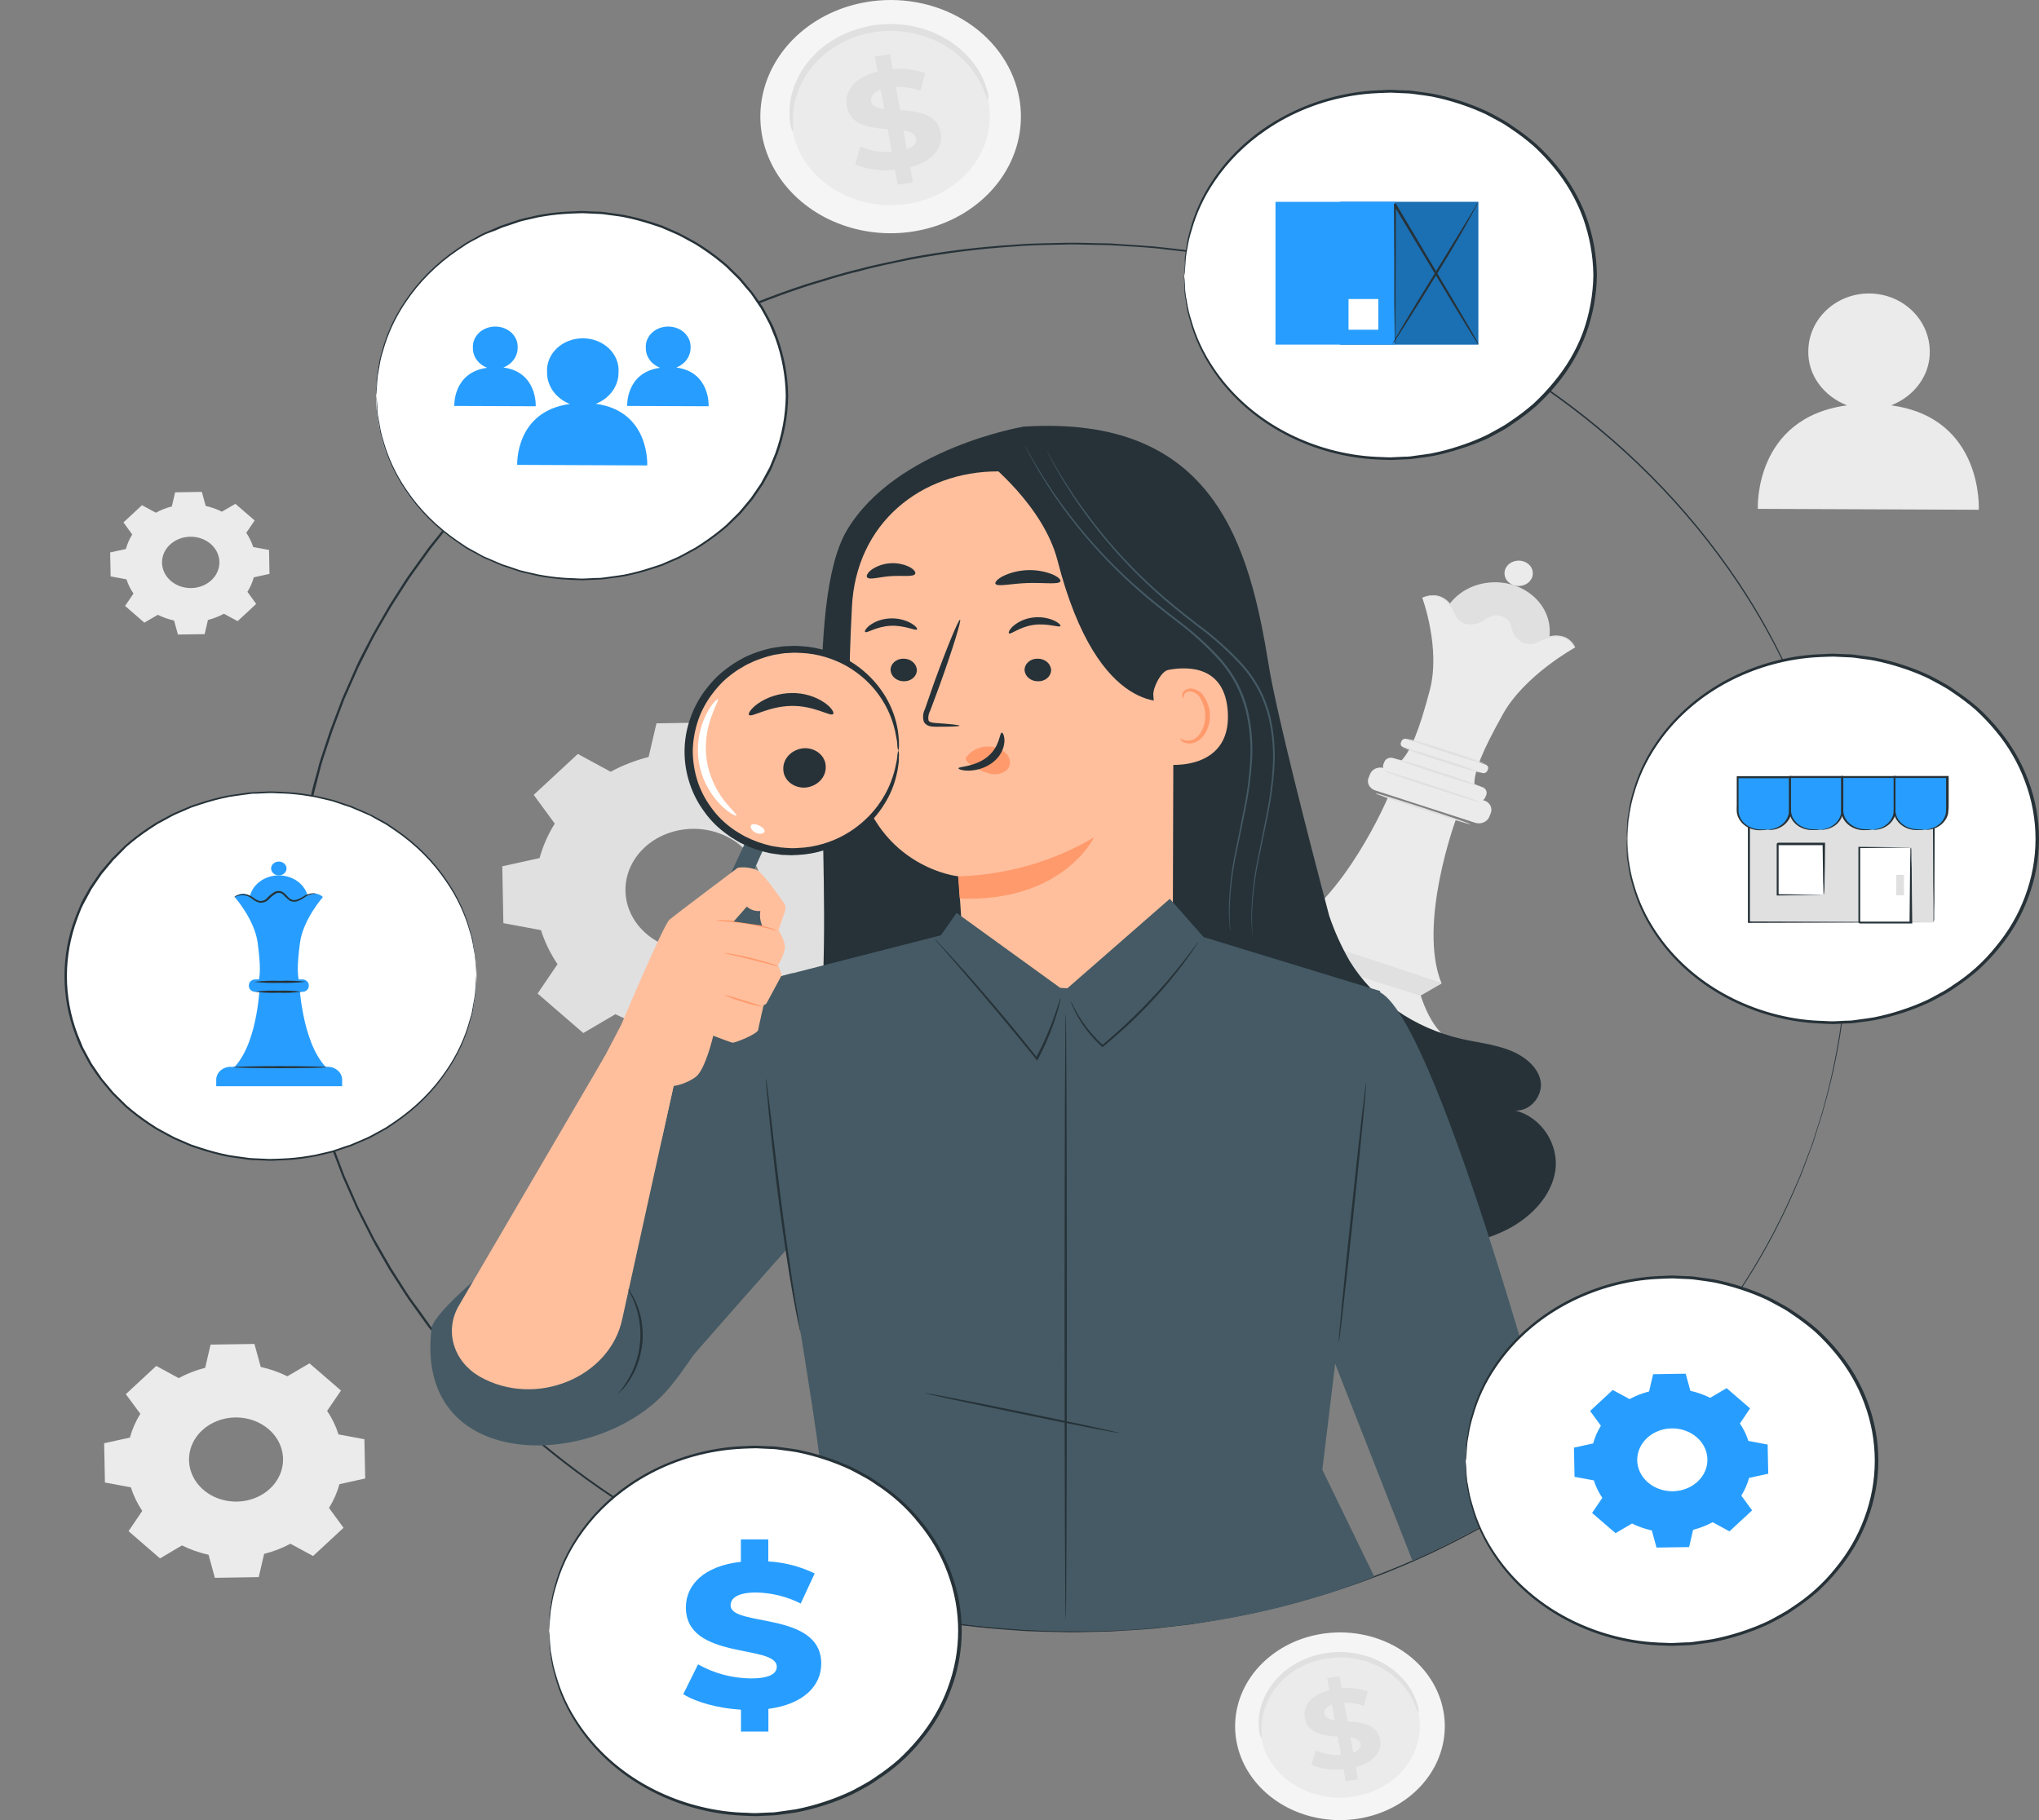 <svg width="336" height="300" viewBox="0 0 336 300" fill="none" xmlns="http://www.w3.org/2000/svg">
<rect x="0" y="0" width="336" height="300" fill="#808080" stroke="none"/>
<path d="M311.639 66.812C313.549 66.056 315.169 64.817 316.299 63.245C317.43 61.674 318.021 59.84 318 57.971C318 52.697 313.562 48.4 308.032 48.374C302.502 48.348 298.006 52.613 297.984 57.887C297.943 59.772 298.527 61.626 299.662 63.214C300.797 64.802 302.431 66.054 304.36 66.812C288.962 68.889 289.664 83.872 289.664 83.872L326.075 84.02C326.075 84.02 326.906 68.876 311.639 66.812Z" fill="#EBEBEB"/>
<path d="M253.296 109.198C256.48 105.771 255.958 100.683 252.13 97.833C248.302 94.983 242.619 95.45 239.435 98.877C236.252 102.304 236.774 107.392 240.602 110.243C244.43 113.093 250.113 112.625 253.296 109.198Z" fill="#E0E0E0"/>
<path d="M252.45 95.21C252.292 95.599 252.009 95.937 251.637 96.181C251.264 96.425 250.819 96.566 250.358 96.584C249.897 96.602 249.44 96.497 249.045 96.282C248.65 96.068 248.335 95.753 248.14 95.378C247.945 95.004 247.878 94.586 247.949 94.177C248.019 93.768 248.223 93.388 248.535 93.083C248.847 92.778 249.253 92.563 249.702 92.465C250.15 92.366 250.621 92.389 251.055 92.531C251.637 92.721 252.111 93.109 252.372 93.612C252.634 94.114 252.662 94.689 252.45 95.21Z" fill="#EBEBEB"/>
<path d="M203.524 166.293L234.528 176.39C235.901 176.837 237.019 177.754 237.637 178.94C238.255 180.125 238.321 181.481 237.822 182.71L237.449 183.629L196.091 170.159L196.465 169.241C196.964 168.012 197.988 167.011 199.312 166.458C200.636 165.905 202.151 165.845 203.524 166.293Z" fill="#E0E0E0"/>
<path d="M212.54 156.997C212.54 156.997 208.362 159.69 204.777 159.91C203.717 159.954 202.674 160.158 201.69 160.512C201.151 160.687 200.68 160.997 200.331 161.404C199.981 161.811 199.768 162.298 199.717 162.809C199.362 165.016 203.772 166.369 203.772 166.369L221.063 171.999L225.451 161.204L212.54 156.997Z" fill="#EBEBEB"/>
<path d="M236.193 176.93C236.193 176.93 238.477 177.908 239.807 176.16C240.172 175.679 240.376 175.115 240.396 174.535C240.417 173.954 240.253 173.379 239.923 172.879C239.391 172.081 238.733 171.355 237.971 170.724C235.376 168.497 234.104 164.032 234.104 164.032L221.2 159.825L216.812 170.627" fill="#EBEBEB"/>
<path d="M211.456 153.606L212.511 156.991L234.183 164.052L237.559 162.11L211.456 153.606Z" fill="#E0E0E0"/>
<path d="M244.566 131.936L228.101 126.604C227.156 126.298 226.112 126.736 225.77 127.583L225.524 128.191C225.182 129.038 225.671 129.972 226.617 130.279L243.081 135.61C244.027 135.916 245.071 135.478 245.413 134.632L245.659 134.023C246.001 133.177 245.511 132.242 244.566 131.936Z" fill="#EBEBEB"/>
<path d="M244.231 129.719L229.592 124.952C228.999 124.759 228.344 125.032 228.128 125.563L227.972 125.946C227.757 126.477 228.063 127.064 228.655 127.257L243.295 132.024C243.887 132.218 244.543 131.944 244.758 131.413L244.914 131.03C245.13 130.499 244.824 129.912 244.231 129.719Z" fill="#EBEBEB"/>
<path d="M244.786 126.02L231.817 121.797C231.465 121.682 231.075 121.845 230.946 122.16L230.853 122.391C230.724 122.707 230.906 123.056 231.259 123.171L244.227 127.395C244.58 127.51 244.97 127.347 245.098 127.031L245.192 126.8C245.32 126.484 245.138 126.135 244.786 126.02Z" fill="#EBEBEB"/>
<path d="M228.718 131.433C228.718 131.433 221.562 148.409 211.456 153.586L224.54 157.851L234.516 133.304L228.718 131.433Z" fill="#EBEBEB"/>
<path d="M239.908 135.077C239.908 135.077 233.54 152.325 237.559 162.11L224.135 157.742L234.089 133.194L239.908 135.077Z" fill="#EBEBEB"/>
<path d="M259.542 106.73C257.734 103.495 254.33 105.223 252.963 105.818C251.597 106.413 249.667 105.553 249.255 103.54C248.908 101.883 247.882 101.527 247.433 101.43C246.985 101.333 245.988 100.925 244.542 102C242.778 103.294 240.682 102.854 240.06 101.611C239.438 100.369 238.065 97.081 234.371 98.531C234.371 98.531 237.443 106.802 235.614 113.746C233.786 120.69 232.434 123.777 230.894 125.395L236.742 127.298L237.111 127.421L242.959 129.324C242.923 127.214 244.101 124.075 247.679 117.674C251.257 111.274 259.542 106.73 259.542 106.73Z" fill="#EBEBEB"/>
<path d="M234.595 176.432C234.559 176.523 227.554 174.322 218.959 171.52C210.364 168.717 203.41 166.381 203.446 166.291C203.483 166.2 210.48 168.4 219.082 171.203C227.684 174.005 234.631 176.348 234.595 176.432Z" fill="#E0E0E0"/>
<path d="M234.313 164.09C234.277 164.181 229.369 162.66 223.354 160.699C217.34 158.738 212.511 157.081 212.511 156.991C212.511 156.9 217.456 158.421 223.477 160.382C229.499 162.343 234.349 164.006 234.313 164.09Z" fill="#E0E0E0"/>
<path d="M237.559 162.11C237.559 162.2 231.653 160.362 224.446 158.02C217.239 155.677 211.434 153.696 211.434 153.606C211.434 153.515 217.34 155.353 224.547 157.702C231.754 160.052 237.595 162 237.559 162.11Z" fill="#E0E0E0"/>
<path d="M242.287 135.854C242.287 135.938 238.73 134.876 234.415 133.472C230.099 132.068 226.644 130.883 226.673 130.767C226.701 130.65 230.236 131.75 234.545 133.155C238.853 134.559 242.323 135.763 242.287 135.854Z" fill="#E0E0E0"/>
<path d="M243.783 132.178C243.747 132.268 240.219 131.2 235.911 129.796C231.602 128.392 228.133 127.207 228.169 127.097C228.205 126.987 231.725 128.075 236.041 129.479C240.356 130.883 243.812 132.094 243.783 132.178Z" fill="#E0E0E0"/>
<path d="M244 129.641C244 129.725 240.761 128.767 236.843 127.492C232.925 126.217 229.788 125.111 229.824 125.026C232.246 125.633 234.633 126.35 236.973 127.175C239.36 127.89 241.706 128.713 244 129.641Z" fill="#E0E0E0"/>
<path d="M244.209 127.44C241.982 126.899 239.788 126.251 237.638 125.499C235.445 124.843 233.293 124.082 231.19 123.22C233.419 123.759 235.612 124.408 237.761 125.162C239.956 125.814 242.109 126.575 244.209 127.44Z" fill="#E0E0E0"/>
<path d="M244.846 125.952C242.615 125.413 240.419 124.765 238.267 124.01C236.075 123.353 233.922 122.593 231.819 121.732C234.05 122.271 236.246 122.919 238.397 123.674C240.591 124.33 242.743 125.09 244.846 125.952Z" fill="#E0E0E0"/>
<path d="M234.356 98.53C234.356 98.53 234.45 98.472 234.646 98.394L235.014 98.258L235.549 98.148C235.789 98.118 236.03 98.101 236.272 98.097C236.546 98.108 236.818 98.149 237.082 98.22C237.726 98.411 238.297 98.761 238.73 99.229C239.245 99.781 239.667 100.398 239.98 101.061C240.121 101.418 240.335 101.75 240.609 102.038C240.916 102.314 241.309 102.502 241.737 102.575C242.205 102.65 242.686 102.63 243.145 102.518C243.603 102.406 244.029 102.205 244.39 101.928C244.814 101.601 245.305 101.35 245.836 101.19C246.408 101.022 247.031 101.062 247.571 101.3C247.849 101.358 248.11 101.468 248.337 101.624C248.571 101.783 248.771 101.978 248.93 102.2C249.221 102.623 249.416 103.094 249.501 103.585C249.576 104.006 249.755 104.407 250.023 104.76C250.292 105.112 250.644 105.407 251.055 105.623C251.437 105.815 251.876 105.899 252.313 105.863C252.728 105.798 253.128 105.667 253.491 105.475C254.207 105.15 254.971 104.919 255.761 104.789C256.429 104.683 257.116 104.744 257.749 104.963C258.006 105.061 258.249 105.187 258.471 105.339C258.648 105.472 258.812 105.617 258.963 105.772L259.288 106.167L259.476 106.478C259.57 106.652 259.621 106.743 259.606 106.75C259.592 106.756 259.527 106.672 259.411 106.517L259.194 106.219L258.855 105.856C258.699 105.719 258.535 105.59 258.363 105.468C258.154 105.331 257.926 105.22 257.684 105.138C257.085 104.949 256.441 104.909 255.819 105.022C255.063 105.166 254.333 105.403 253.65 105.727L253.064 105.986C252.837 106.081 252.592 106.138 252.342 106.154C251.841 106.201 251.337 106.11 250.896 105.895C250.435 105.661 250.039 105.338 249.735 104.95C249.431 104.561 249.228 104.117 249.139 103.65C248.958 102.769 248.51 101.837 247.404 101.598C246.952 101.406 246.435 101.376 245.959 101.514C245.479 101.651 245.035 101.87 244.65 102.161C244.248 102.47 243.774 102.694 243.262 102.816C242.75 102.938 242.214 102.955 241.694 102.866C241.199 102.774 240.747 102.548 240.4 102.219C240.233 102.062 240.094 101.883 239.988 101.689L239.727 101.151C239.437 100.506 239.042 99.902 238.556 99.359C238.162 98.914 237.64 98.574 237.046 98.375C236.811 98.304 236.569 98.256 236.323 98.233C236.104 98.219 235.884 98.219 235.665 98.233L235.144 98.31L234.768 98.414C234.639 98.473 234.5 98.512 234.356 98.53Z" fill="#E0E0E0"/>
<path d="M100.625 127.201C102.582 126.145 104.687 125.327 106.885 124.768L108.179 119.221L118.646 119.053L120.15 124.561C122.37 125.047 124.507 125.798 126.504 126.793L131.795 123.693L139.328 130.204L136.053 135.045C137.233 136.797 138.147 138.682 138.771 140.65L144.966 141.808L145.154 151.179L139.002 152.525C138.455 154.513 137.614 156.426 136.501 158.214L139.971 162.951L132.699 169.695L127.292 166.757C125.335 167.815 123.23 168.636 121.032 169.197L119.738 174.743L109.271 174.905L107.767 169.404C105.547 168.915 103.41 168.162 101.413 167.165L96.121 170.271L88.589 163.76L91.871 158.92C90.688 157.166 89.771 155.279 89.146 153.308L82.951 152.156L82.77 142.785L88.914 141.433C89.461 139.447 90.303 137.536 91.416 135.75L87.946 131.013L95.218 124.269L100.625 127.201ZM106.206 139.692C104.665 141.124 103.634 142.933 103.241 144.889C102.849 146.846 103.113 148.863 104 150.686C104.887 152.508 106.358 154.054 108.226 155.129C110.095 156.204 112.277 156.758 114.497 156.723C116.717 156.688 118.876 156.064 120.701 154.931C122.525 153.798 123.934 152.206 124.748 150.356C125.563 148.507 125.747 146.483 125.277 144.54C124.807 142.597 123.705 140.822 122.109 139.439C121.047 138.52 119.793 137.796 118.418 137.311C117.044 136.826 115.576 136.588 114.099 136.612C112.621 136.635 111.164 136.919 109.809 137.448C108.455 137.976 107.23 138.739 106.206 139.692Z" fill="#E0E0E0"/>
<path d="M29.473 227.132C30.828 226.401 32.287 225.835 33.81 225.45L34.699 221.625L41.928 221.515L42.969 225.307C44.498 225.647 45.971 226.165 47.349 226.848L51 224.712L56.19 229.197L53.906 232.543C54.721 233.757 55.35 235.063 55.778 236.426L60.05 237.222L60.18 243.694L55.937 244.626C55.562 245.996 54.984 247.315 54.217 248.548L56.609 251.816L51.593 256.469L47.862 254.444C46.506 255.172 45.048 255.736 43.525 256.12L42.636 259.945L35.407 260.061L34.367 256.262C32.836 255.926 31.363 255.408 29.986 254.722L26.372 256.864L21.181 252.373L23.444 249.033C22.628 247.819 21.995 246.513 21.564 245.15L17.292 244.354L17.162 237.882L21.405 236.95C21.781 235.58 22.36 234.261 23.126 233.028L20.733 229.792L25.75 225.139L29.48 227.165L29.473 227.132ZM33.325 235.74C32.26 236.726 31.545 237.974 31.271 239.324C30.997 240.675 31.177 242.067 31.787 243.326C32.398 244.585 33.411 245.654 34.7 246.397C35.989 247.14 37.496 247.524 39.028 247.5C40.561 247.477 42.052 247.047 43.311 246.265C44.571 245.482 45.543 244.383 46.105 243.106C46.667 241.829 46.793 240.432 46.468 239.091C46.142 237.75 45.38 236.525 44.277 235.572C42.798 234.296 40.815 233.598 38.763 233.629C36.71 233.661 34.754 234.42 33.325 235.74Z" fill="#EBEBEB"/>
<path d="M25.685 84.506C26.506 84.058 27.391 83.712 28.316 83.477L28.858 81.147L33.26 81.076L33.897 83.393C34.829 83.6 35.726 83.918 36.564 84.338L38.79 83.044L41.964 85.788L40.583 87.82C41.075 88.553 41.459 89.341 41.725 90.163L44.335 90.648L44.407 94.589L41.826 95.159C41.595 95.993 41.24 96.796 40.771 97.547L42.217 99.54L39.159 102.381L36.896 101.165C36.073 101.607 35.188 101.951 34.265 102.187L33.723 104.524L29.321 104.588L28.685 102.278C27.75 102.071 26.851 101.753 26.01 101.333L23.784 102.627L20.617 99.87L21.998 97.832C21.494 97.102 21.105 96.314 20.841 95.489L18.232 95.004L18.152 91.056L20.74 90.493C20.97 89.656 21.322 88.851 21.788 88.098L20.343 86.105L23.4 83.27L25.677 84.506H25.685ZM28.027 89.755C27.377 90.357 26.942 91.118 26.776 91.942C26.609 92.766 26.72 93.615 27.092 94.382C27.465 95.15 28.084 95.802 28.87 96.254C29.656 96.707 30.575 96.941 31.51 96.927C32.444 96.912 33.353 96.65 34.122 96.173C34.89 95.696 35.483 95.026 35.826 94.247C36.169 93.469 36.246 92.616 36.048 91.798C35.85 90.98 35.386 90.233 34.713 89.651C33.811 88.873 32.6 88.446 31.346 88.466C30.093 88.485 28.899 88.949 28.027 89.755Z" fill="#EBEBEB"/>
<path d="M167.997 16.384C168.625 20.146 167.992 23.991 166.177 27.431C164.363 30.872 161.449 33.752 157.804 35.709C154.16 37.665 149.949 38.61 145.704 38.422C141.46 38.234 137.374 36.923 133.962 34.655C130.551 32.386 127.968 29.263 126.541 25.679C125.114 22.096 124.907 18.213 125.946 14.524C126.985 10.835 129.223 7.505 132.377 4.956C135.532 2.407 139.46 0.753 143.665 0.204C149.287 -0.535 155.008 0.753 159.57 3.787C164.132 6.82 167.163 11.351 167.997 16.384Z" fill="#F5F5F5"/>
<path d="M162.944 17.031C163.417 19.899 162.928 22.828 161.541 25.448C160.153 28.068 157.928 30.26 155.148 31.747C152.368 33.235 149.158 33.95 145.924 33.803C142.69 33.656 139.577 32.653 136.979 30.922C134.382 29.19 132.416 26.807 131.332 24.075C130.248 21.343 130.093 18.385 130.888 15.574C131.683 12.763 133.391 10.227 135.797 8.286C138.203 6.344 141.197 5.086 144.402 4.669C146.526 4.391 148.691 4.49 150.772 4.96C152.854 5.43 154.811 6.263 156.533 7.411C158.255 8.559 159.708 10 160.807 11.65C161.907 13.301 162.633 15.129 162.944 17.031Z" fill="#EBEBEB"/>
<path d="M162.865 16.59C162.556 16.055 162.314 15.491 162.142 14.908C161.525 13.396 160.65 11.979 159.547 10.708C158.79 9.841 157.93 9.051 156.981 8.352C155.887 7.558 154.684 6.893 153.402 6.372C151.99 5.8 150.493 5.414 148.957 5.226C148.145 5.127 147.325 5.084 146.506 5.097C145.663 5.116 144.822 5.189 143.991 5.317C143.161 5.452 142.345 5.643 141.547 5.886C140.773 6.124 140.022 6.416 139.299 6.76C137.929 7.411 136.67 8.234 135.562 9.206C134.559 10.088 133.687 11.082 132.967 12.164C132.345 13.113 131.841 14.12 131.463 15.167C130.919 16.701 130.643 18.301 130.646 19.911C130.72 20.511 130.72 21.116 130.646 21.716C130.353 21.159 130.196 20.552 130.184 19.936C129.984 18.263 130.136 16.57 130.632 14.947C130.973 13.822 131.458 12.736 132.078 11.711C132.805 10.529 133.707 9.44 134.759 8.475C136.55 6.835 138.739 5.588 141.157 4.831C142.015 4.558 142.894 4.341 143.788 4.184C144.684 4.048 145.59 3.973 146.499 3.958C147.384 3.944 148.269 3.996 149.145 4.113C149.988 4.219 150.819 4.388 151.631 4.618C152.411 4.83 153.172 5.094 153.908 5.407C156.458 6.489 158.652 8.143 160.277 10.209C161.367 11.575 162.162 13.112 162.619 14.74C162.853 15.333 162.936 15.965 162.865 16.59Z" fill="#E0E0E0"/>
<path d="M149.983 27.56L150.438 30.084L147.923 30.44L147.482 27.987C145.238 28.248 142.958 27.936 140.904 27.088L141.793 24.149C143.397 24.846 145.175 25.155 146.954 25.049L146.282 21.289C143.39 21.082 140.123 20.7 139.545 17.483C139.118 15.095 140.687 12.772 144.605 11.801L144.164 9.303L146.672 8.941L147.113 11.393C148.928 11.227 150.762 11.449 152.462 12.041L151.682 14.972C150.391 14.518 149.013 14.298 147.626 14.325L148.349 18.15C151.241 18.331 154.457 18.726 155.028 21.897C155.397 24.273 153.85 26.57 149.983 27.56ZM145.696 17.975L145.118 14.785C143.838 15.244 143.426 15.976 143.556 16.726C143.687 17.477 144.532 17.82 145.696 17.975ZM150.959 22.784C150.814 21.994 150.012 21.671 148.87 21.49L149.426 24.59C150.662 24.149 151.11 23.502 150.959 22.784Z" fill="#E0E0E0"/>
<path d="M237.899 282.272C238.398 285.3 237.883 288.393 236.418 291.159C234.954 293.924 232.606 296.239 229.671 297.809C226.737 299.379 223.348 300.135 219.933 299.98C216.519 299.825 213.233 298.767 210.491 296.939C207.748 295.112 205.673 292.596 204.528 289.712C203.384 286.828 203.22 283.705 204.059 280.738C204.897 277.771 206.7 275.093 209.24 273.044C211.779 270.994 214.94 269.665 218.323 269.225C220.566 268.93 222.851 269.034 225.049 269.53C227.246 270.026 229.313 270.905 231.131 272.117C232.949 273.328 234.483 274.849 235.644 276.592C236.805 278.334 237.571 280.265 237.899 282.272Z" fill="#F5F5F5"/>
<path d="M233.829 282.797C234.209 285.103 233.817 287.459 232.701 289.567C231.585 291.674 229.796 293.437 227.561 294.633C225.325 295.83 222.744 296.406 220.142 296.288C217.541 296.17 215.037 295.365 212.948 293.972C210.858 292.58 209.277 290.664 208.404 288.467C207.531 286.27 207.406 283.891 208.044 281.63C208.683 279.369 210.055 277.329 211.989 275.767C213.923 274.205 216.331 273.192 218.909 272.856C220.618 272.631 222.359 272.71 224.034 273.088C225.708 273.466 227.283 274.136 228.669 275.059C230.054 275.982 231.223 277.141 232.109 278.468C232.994 279.796 233.579 281.267 233.829 282.797Z" fill="#EBEBEB"/>
<path d="M233.764 282.435C233.525 281.999 233.333 281.544 233.193 281.075C232.7 279.859 231.997 278.719 231.111 277.697C229.807 276.19 228.109 274.992 226.167 274.209C225.613 273.982 225.04 273.793 224.453 273.646C223.843 273.483 223.22 273.364 222.588 273.29C221.937 273.206 221.28 273.172 220.622 273.186C219.944 273.2 219.267 273.258 218.598 273.361C217.931 273.469 217.273 273.623 216.632 273.821C216.01 274.01 215.405 274.244 214.825 274.519C214.261 274.788 213.72 275.093 213.205 275.432C212.714 275.754 212.25 276.109 211.818 276.493C210.297 277.828 209.164 279.474 208.514 281.289C208.075 282.521 207.856 283.808 207.863 285.101C207.916 285.583 207.916 286.069 207.863 286.551C207.62 286.105 207.489 285.617 207.48 285.12C207.325 283.774 207.447 282.414 207.842 281.108C208.622 278.573 210.308 276.336 212.642 274.74C213.188 274.368 213.766 274.035 214.369 273.743C214.994 273.441 215.644 273.183 216.314 272.973C217.006 272.757 217.717 272.59 218.439 272.474C219.156 272.365 219.881 272.302 220.608 272.287C221.319 272.277 222.03 272.32 222.733 272.416C223.411 272.501 224.081 272.635 224.735 272.817C225.364 272.992 225.978 273.208 226.571 273.465C227.662 273.933 228.678 274.53 229.593 275.238C230.383 275.857 231.089 276.556 231.697 277.322C232.57 278.426 233.208 279.666 233.576 280.978C233.757 281.446 233.821 281.943 233.764 282.435Z" fill="#E0E0E0"/>
<path d="M223.405 291.255L223.767 293.287L221.75 293.572L221.396 291.631C219.59 291.836 217.757 291.583 216.104 290.899L216.827 288.537C218.117 289.095 219.547 289.343 220.977 289.255L220.434 286.233C218.107 286.065 215.483 285.754 215.02 283.172C214.673 281.23 215.938 279.379 219.068 278.596L218.714 276.59L220.731 276.299L221.085 278.273C222.544 278.136 224.018 278.311 225.386 278.784L224.772 281.159C223.733 280.8 222.624 280.63 221.511 280.661L222.061 283.735C224.388 283.884 226.976 284.201 227.432 286.751C227.764 288.608 226.521 290.459 223.405 291.255ZM219.957 283.547L219.495 280.959C218.461 281.327 218.128 281.916 218.237 282.512C218.345 283.107 219.018 283.424 219.957 283.547ZM224.215 287.43C224.099 286.783 223.449 286.537 222.531 286.388L222.979 288.887C223.969 288.524 224.316 287.993 224.215 287.411V287.43Z" fill="#E0E0E0"/>
<path d="M304.396 154.519C304.396 154.519 304.396 153.871 304.324 152.661C304.324 152.046 304.28 151.283 304.251 150.377C304.222 149.471 304.201 148.435 304.071 147.218C303.94 146.002 303.854 144.694 303.724 143.219C303.594 141.743 303.297 140.151 303.059 138.417C302.415 134.43 301.549 130.475 300.463 126.567C300.189 125.46 299.777 124.347 299.43 123.188L298.866 121.441L298.584 120.548L298.251 119.655L296.856 115.985C296.632 115.338 296.358 114.736 296.076 114.108C295.794 113.481 295.519 112.814 295.237 112.199C292.77 106.619 289.796 101.23 286.346 96.084C277.936 83.51 266.931 72.482 253.918 63.589C238.109 52.814 219.703 45.5 200.172 42.232L196.218 41.585L192.199 41.126C189.517 40.763 186.784 40.66 184.038 40.478C182.664 40.368 181.276 40.394 179.888 40.349L177.806 40.304C177.084 40.304 176.411 40.265 175.71 40.304C172.913 40.381 170.093 40.368 167.26 40.621C161.511 40.988 155.797 41.704 150.157 42.763C147.308 43.352 144.431 43.902 141.598 44.704C138.706 45.352 135.938 46.29 133.089 47.138C121.536 50.898 110.649 56.129 100.763 62.67C95.686 66.074 90.875 69.785 86.363 73.776C81.821 77.889 77.609 82.284 73.756 86.927L70.915 90.506L68.248 94.214C67.33 95.437 66.564 96.751 65.725 98.019L64.489 99.961L63.347 101.903L62.212 103.889C61.829 104.537 61.489 105.216 61.127 105.902L59.067 109.986C58.455 111.375 57.838 112.769 57.217 114.167L56.754 115.215L56.349 116.283L55.54 118.438L54.737 120.58L54.014 122.761L53.291 124.942L52.952 126.043L52.663 127.149C52.287 128.629 51.906 130.111 51.52 131.595C51.227 133.097 50.928 134.607 50.624 136.126C48.403 148.305 48.403 160.726 50.624 172.905C50.928 174.413 51.224 175.915 51.528 177.435C51.831 178.956 52.251 180.406 52.663 181.882L52.952 182.995C53.053 183.364 53.176 183.726 53.291 184.088L54.014 186.276L54.737 188.457L55.54 190.573L56.349 192.715L56.754 193.783L57.217 194.832L59.06 199.019L61.127 203.103L61.641 204.119L62.212 205.115L63.347 207.096L64.489 209.076L65.725 211.018C66.564 212.312 67.323 213.607 68.248 214.823C69.173 216.04 70.026 217.295 70.908 218.532L73.756 222.111C77.606 226.763 81.819 231.167 86.363 235.287C90.876 239.277 95.687 242.987 100.763 246.393C105.768 249.689 111.024 252.668 116.492 255.311C121.862 257.858 127.416 260.079 133.118 261.958C135.967 262.805 138.764 263.724 141.634 264.391C144.46 265.174 147.345 265.718 150.185 266.333C155.829 267.389 161.545 268.103 167.296 268.468C170.122 268.721 172.949 268.708 175.746 268.785C176.469 268.818 177.141 268.785 177.843 268.785L179.924 268.74C181.312 268.695 182.7 268.74 184.074 268.611C186.821 268.404 189.553 268.3 192.235 267.964L196.254 267.504L200.208 266.857C219.739 263.589 238.145 256.275 253.954 245.5C266.965 236.603 277.97 225.573 286.382 212.998C289.826 207.853 292.797 202.466 295.266 196.89L296.105 194.981C296.386 194.333 296.661 193.731 296.885 193.097L298.28 189.434C298.389 189.13 298.505 188.832 298.613 188.541C298.721 188.25 298.808 187.946 298.902 187.648C299.09 187.059 299.271 186.47 299.459 185.894C299.806 184.742 300.218 183.629 300.492 182.516C301.578 178.609 302.444 174.656 303.088 170.672C303.326 168.938 303.586 167.339 303.753 165.87C303.919 164.401 303.998 163.061 304.1 161.871C304.201 160.68 304.259 159.625 304.28 158.712C304.302 157.8 304.331 157.043 304.353 156.428C304.396 155.205 304.425 154.577 304.425 154.577C304.425 154.577 304.425 155.224 304.425 156.428C304.425 157.043 304.389 157.806 304.367 158.712C304.345 159.618 304.331 160.654 304.208 161.871C304.085 163.087 303.998 164.401 303.875 165.877C303.753 167.352 303.456 168.944 303.225 170.685C302.572 174.658 301.694 178.598 300.594 182.49C300.319 183.603 299.914 184.716 299.56 185.875C299.379 186.451 299.198 187.04 299.01 187.629L298.729 188.528C298.613 188.819 298.505 189.117 298.389 189.415L297.023 193.065C296.799 193.712 296.524 194.32 296.242 194.948C295.96 195.576 295.685 196.243 295.403 196.89C292.943 202.479 289.977 207.88 286.534 213.037C278.127 225.647 267.114 236.709 254.084 245.629C238.25 256.443 219.81 263.79 200.237 267.083L196.276 267.73L192.249 268.196C189.56 268.559 186.813 268.662 184.059 268.844C182.686 268.954 181.298 268.928 179.903 268.98L177.814 269.031C177.091 269.031 176.418 269.064 175.717 269.031C172.913 268.947 170.079 268.96 167.245 268.714C161.48 268.349 155.749 267.636 150.091 266.579C147.2 265.983 144.352 265.433 141.511 264.637C138.619 263.99 135.822 263.051 132.974 262.197C121.382 258.423 110.46 253.17 100.546 246.6C95.451 243.186 90.621 239.467 86.088 235.468C81.534 231.333 77.309 226.917 73.445 222.253C72.491 221.062 71.544 219.865 70.554 218.667L67.879 214.946C66.961 213.723 66.195 212.403 65.349 211.128L64.106 209.186L62.964 207.199L61.829 205.213L61.323 204.261L60.802 203.245L58.735 199.148C58.12 197.75 57.499 196.353 56.884 194.948L56.422 193.9L56.017 192.825L55.2 190.677L54.369 188.535L53.646 186.341L52.923 184.153C52.807 183.784 52.684 183.422 52.583 183.053L52.294 181.94C51.911 180.451 51.571 178.963 51.152 177.474C50.733 175.986 50.552 174.465 50.248 172.944C48.016 160.729 48.016 148.27 50.248 136.054C50.545 134.54 50.848 133.039 51.152 131.524C51.455 130.01 51.875 128.547 52.294 127.065L52.576 125.952L52.923 124.852L53.646 122.658L54.369 120.47L55.178 118.322L55.995 116.173L56.4 115.099L56.862 114.05C57.477 112.646 58.099 111.248 58.713 109.85C59.328 108.452 60.094 107.119 60.781 105.76C61.113 105.067 61.503 104.401 61.872 103.741L63.014 101.754L64.156 99.767L65.392 97.825C66.238 96.531 67.004 95.237 67.93 94.007L70.597 90.292L73.489 86.7C77.351 82.039 81.576 77.627 86.132 73.498C90.666 69.498 95.496 65.777 100.589 62.36C110.494 55.809 121.401 50.569 132.974 46.801C135.822 45.953 138.634 45.035 141.504 44.361C144.345 43.585 147.236 43.067 150.084 42.42C155.743 41.378 161.474 40.68 167.238 40.329C170.072 40.084 172.905 40.096 175.71 40.019C176.433 40.019 177.112 40.019 177.806 40.019L179.903 40.064C181.291 40.116 182.679 40.064 184.059 40.2C186.806 40.407 189.553 40.511 192.242 40.847L196.269 41.313L200.23 41.96C219.804 45.241 238.246 52.585 254.077 63.402C267.105 72.322 278.117 83.38 286.526 95.987C289.973 101.155 292.942 106.566 295.403 112.167C295.685 112.814 295.96 113.461 296.242 114.076C296.524 114.691 296.799 115.325 297.015 115.959C297.497 117.215 297.96 118.44 298.403 119.635C298.519 119.933 298.627 120.231 298.736 120.528L299.018 121.422C299.206 122.017 299.394 122.599 299.574 123.175C299.921 124.34 300.333 125.454 300.608 126.56C301.687 130.475 302.541 134.437 303.167 138.43C303.398 140.164 303.659 141.769 303.818 143.238C303.977 144.707 304.049 146.047 304.15 147.244C304.251 148.442 304.295 149.49 304.309 150.403C304.324 151.315 304.353 152.072 304.367 152.687C304.389 153.891 304.396 154.519 304.396 154.519Z" fill="#263238"/>
<path d="M249.682 183.046C252.356 183.176 254.366 180.393 253.845 178.037C253.325 175.681 251.012 173.934 248.532 173.015C246.053 172.096 243.349 171.818 240.754 171.222C236.888 170.315 233.268 168.712 230.116 166.511C226.964 164.31 224.346 161.557 222.422 158.421C221.043 156.029 219.911 153.529 219.039 150.952C215.389 137.187 210.365 117.506 209.1 109.837C205.904 90.04 200.266 68.294 168.662 70.32C168.662 70.32 147.648 73.86 139.588 87.354C132.497 99.216 136.588 134.993 135.648 160.764L142.537 164.479L143.607 164.537C144.404 167.173 145.689 169.672 147.41 171.928C153.699 179.959 162.265 186.412 171.546 191.628C190.341 202.171 212.75 207.924 234.805 205.944C239.46 205.523 244.202 204.74 248.25 202.708C252.298 200.676 255.681 197.11 256.296 192.961C256.91 188.813 254.185 184.172 249.682 183.046Z" fill="#263238"/>
<path d="M164.455 77.698L166.436 76.009L187.825 83.691C189.318 83.765 190.725 84.338 191.768 85.297C192.811 86.256 193.414 87.531 193.457 88.868L193.269 151.192C193.269 155.418 192.351 159.081 189.503 162.447L186.503 165.993C179.657 174.083 165.583 173.416 160.168 164.505C159.849 163.999 159.606 163.457 159.445 162.893C159.307 162.436 159.201 161.971 159.127 161.502C158.491 156.486 158.455 152.137 158.455 152.137C158.072 146.636 157.949 144.371 157.942 144.429C157.935 144.487 144.858 143.076 141.316 128.042C139.552 120.561 139.87 110.271 140.383 100.142C141.012 86.15 151.87 77.685 164.455 77.698Z" fill="#FFBF9D"/>
<path d="M168.835 110.426C168.858 110.933 169.101 111.412 169.513 111.76C169.926 112.109 170.474 112.299 171.04 112.29C171.32 112.301 171.599 112.262 171.861 112.174C172.124 112.086 172.363 111.952 172.566 111.779C172.768 111.606 172.93 111.398 173.04 111.168C173.151 110.937 173.208 110.689 173.209 110.439C173.188 109.931 172.946 109.45 172.533 109.1C172.121 108.751 171.572 108.56 171.004 108.569C170.724 108.558 170.445 108.598 170.182 108.687C169.92 108.775 169.681 108.911 169.478 109.084C169.276 109.257 169.114 109.466 169.004 109.696C168.893 109.927 168.836 110.175 168.835 110.426Z" fill="#263238"/>
<path d="M146.751 110.426C146.774 110.927 147.012 111.401 147.417 111.749C147.821 112.096 148.36 112.29 148.92 112.29C149.199 112.3 149.478 112.26 149.74 112.172C150.002 112.084 150.241 111.949 150.443 111.777C150.646 111.604 150.807 111.396 150.918 111.167C151.029 110.937 151.087 110.689 151.089 110.439C151.068 109.931 150.825 109.45 150.413 109.1C150.001 108.751 149.452 108.56 148.884 108.569C148.607 108.562 148.331 108.605 148.072 108.695C147.814 108.785 147.578 108.921 147.379 109.094C147.181 109.267 147.023 109.474 146.915 109.703C146.807 109.932 146.751 110.178 146.751 110.426Z" fill="#263238"/>
<path d="M142.567 104.168C142.848 104.414 144.432 103.249 146.766 103.145C149.101 103.042 150.88 104.019 151.104 103.747C151.219 103.63 150.923 103.184 150.15 102.731C149.103 102.149 147.881 101.871 146.651 101.935C145.434 101.985 144.266 102.382 143.318 103.067C142.646 103.592 142.429 104.064 142.567 104.168Z" fill="#263238"/>
<path d="M166.277 104.401C166.587 104.614 168.033 103.307 170.346 102.996C172.66 102.685 174.532 103.482 174.741 103.197C174.843 103.067 174.496 102.653 173.672 102.271C172.564 101.788 171.317 101.623 170.101 101.799C168.898 101.962 167.784 102.463 166.92 103.229C166.291 103.805 166.139 104.29 166.277 104.401Z" fill="#263238"/>
<path d="M158.115 119.616C158.115 119.493 156.67 119.337 154.284 119.176C153.684 119.143 153.113 119.066 152.99 118.703C152.911 118.154 153.02 117.597 153.301 117.105L154.841 112.956C156.966 107.054 158.455 102.213 158.209 102.135C157.964 102.058 156.005 106.782 153.872 112.684C153.366 114.14 152.875 115.525 152.426 116.852C152.088 117.516 152.022 118.265 152.238 118.968C152.335 119.153 152.478 119.315 152.656 119.441C152.834 119.568 153.043 119.657 153.265 119.7C153.599 119.766 153.942 119.794 154.284 119.784C156.641 119.79 158.115 119.732 158.115 119.616Z" fill="#263238"/>
<path d="M157.884 144.448C165.875 144.201 173.633 141.972 180.293 138.009C180.293 138.009 175.175 148.765 158.151 148.105L157.884 144.448Z" fill="#FF9A6C"/>
<path d="M159.388 124.612C159.804 124.092 160.362 123.675 161.008 123.401C161.654 123.126 162.368 123.004 163.082 123.046C163.599 123.063 164.107 123.175 164.576 123.373C165.044 123.571 165.463 123.851 165.807 124.198C166.139 124.532 166.349 124.95 166.407 125.395C166.465 125.839 166.369 126.289 166.132 126.683C165.779 127.076 165.302 127.366 164.764 127.514C164.226 127.663 163.65 127.664 163.111 127.518C161.985 127.219 160.938 126.722 160.031 126.055C159.751 125.901 159.506 125.701 159.308 125.466C159.215 125.354 159.162 125.22 159.154 125.081C159.146 124.941 159.185 124.803 159.265 124.683" fill="#FF9A6C"/>
<path d="M165.077 120.755C164.693 120.755 164.816 123.02 162.734 124.729C160.653 126.437 157.942 126.314 157.935 126.631C157.935 126.774 158.563 127.046 159.706 127.02C161.193 126.975 162.615 126.459 163.718 125.563C164.778 124.706 165.423 123.513 165.518 122.237C165.561 121.286 165.243 120.735 165.077 120.755Z" fill="#263238"/>
<path d="M164.043 96.233C164.368 96.764 166.631 96.175 169.392 96.097C172.153 96.019 174.452 96.382 174.741 95.825C174.857 95.56 174.387 95.088 173.404 94.66C172.109 94.155 170.702 93.92 169.29 93.974C167.879 94.028 166.5 94.369 165.257 94.971C164.325 95.463 163.898 95.987 164.043 96.233Z" fill="#263238"/>
<path d="M142.899 95.178C143.34 95.638 144.923 95.075 146.853 94.958C148.783 94.842 150.467 95.12 150.8 94.609C150.951 94.356 150.662 93.89 149.925 93.476C148.933 92.981 147.799 92.76 146.666 92.841C145.534 92.923 144.454 93.304 143.564 93.936C142.906 94.46 142.703 94.958 142.899 95.178Z" fill="#263238"/>
<path d="M193.001 115.487C193.001 115.487 181.037 118.82 174.264 92.376C171.944 83.315 162.583 76.008 162.583 76.008L166.378 74.986C166.378 74.986 189.979 80.94 190.377 81.205C190.775 81.471 196.333 92.136 196.333 92.136L193.001 115.487Z" fill="#263238"/>
<path d="M190.052 114.503C189.994 113.37 191.302 110.62 192.538 110.413C195.835 109.798 201.842 109.765 202.326 117.331C202.977 127.686 191.259 126.12 191.215 125.822C191.172 125.524 190.261 118.399 190.052 114.503Z" fill="#FFBF9D"/>
<path d="M194.498 121.732C194.541 121.693 194.707 121.848 195.054 121.971C195.544 122.128 196.083 122.109 196.558 121.92C197.751 121.46 198.669 119.674 198.604 117.81C198.579 116.922 198.332 116.051 197.881 115.26C197.751 114.945 197.537 114.663 197.259 114.437C196.981 114.212 196.646 114.05 196.283 113.966C196.048 113.923 195.804 113.955 195.592 114.057C195.381 114.158 195.216 114.323 195.127 114.522C194.989 114.82 195.076 115.021 195.018 115.04C194.96 115.059 194.758 114.878 194.823 114.451C194.875 114.2 195.02 113.972 195.235 113.804C195.541 113.575 195.935 113.461 196.334 113.487C196.807 113.551 197.255 113.721 197.634 113.983C198.014 114.244 198.312 114.588 198.502 114.982C199.052 115.85 199.355 116.825 199.384 117.823C199.442 119.907 198.372 121.92 196.731 122.437C196.426 122.533 196.101 122.566 195.779 122.535C195.458 122.504 195.149 122.408 194.874 122.256C194.534 121.978 194.454 121.751 194.498 121.732Z" fill="#FF9A6C"/>
<path d="M202.753 153.548C202.576 152.35 202.492 151.144 202.5 149.936C202.552 146.643 202.927 143.36 203.62 140.125C204.032 138.073 204.48 135.828 204.965 133.42C205.489 130.853 205.834 128.259 205.999 125.654C206.194 122.786 205.951 119.907 205.276 117.098C204.899 115.622 204.354 114.184 203.649 112.807C202.909 111.396 201.993 110.065 200.917 108.84C198.748 106.452 196.327 104.257 193.688 102.284C191.158 100.343 188.736 98.401 186.582 96.427C182.745 92.949 179.271 89.164 176.202 85.121C174.129 82.401 172.251 79.568 170.578 76.636C169.985 75.601 169.551 74.785 169.269 74.222C169.132 73.95 169.024 73.743 168.951 73.575C168.91 73.505 168.876 73.431 168.85 73.355C168.9 73.42 168.944 73.49 168.98 73.562C169.067 73.709 169.183 73.924 169.327 74.209C169.624 74.759 170.05 75.568 170.686 76.597C172.4 79.5 174.304 82.31 176.39 85.011C179.474 89.025 182.956 92.783 186.792 96.239C188.96 98.181 191.36 100.123 193.89 102.064C196.562 104.042 199.012 106.249 201.206 108.652C202.298 109.895 203.227 111.245 203.974 112.678C204.689 114.073 205.239 115.53 205.615 117.027C206.282 119.861 206.513 122.764 206.302 125.654C206.123 128.26 205.766 130.853 205.232 133.42C204.733 135.828 204.271 138.073 203.852 140.118C203.138 143.342 202.729 146.613 202.63 149.897C202.63 151.062 202.63 151.968 202.709 152.577L202.76 153.276C202.771 153.366 202.768 153.458 202.753 153.548Z" fill="#455A64"/>
<path d="M206.468 154.525C206.288 153.328 206.203 152.121 206.215 150.913C206.269 147.618 206.646 144.332 207.343 141.096C207.755 139.044 208.203 136.798 208.687 134.391C209.208 131.823 209.554 129.23 209.721 126.625C209.917 123.757 209.674 120.878 208.998 118.069C208.622 116.592 208.077 115.155 207.372 113.778C206.632 112.367 205.715 111.036 204.639 109.811C202.457 107.423 200.024 105.227 197.375 103.255C194.844 101.313 192.423 99.372 190.269 97.398C186.43 93.921 182.955 90.136 179.888 86.091C177.816 83.372 175.938 80.538 174.264 77.607C173.672 76.571 173.238 75.756 172.956 75.193L172.631 74.546C172.593 74.475 172.561 74.401 172.537 74.326L172.667 74.533C172.746 74.688 172.862 74.889 173.014 75.18C173.31 75.737 173.737 76.539 174.373 77.568C176.086 80.471 177.991 83.281 180.076 85.981C183.159 89.996 186.637 93.754 190.471 97.21C192.64 99.152 195.04 101.093 197.577 103.035C200.249 105.013 202.699 107.219 204.892 109.623C205.982 110.867 206.911 112.217 207.661 113.649C208.375 115.043 208.925 116.501 209.302 117.998C209.965 120.832 210.196 123.734 209.989 126.625C209.809 129.23 209.452 131.824 208.919 134.391C208.42 136.798 207.957 139.044 207.538 141.089C206.824 144.314 206.415 147.588 206.316 150.875C206.316 152.033 206.316 152.939 206.389 153.547C206.389 153.845 206.432 154.078 206.439 154.246C206.464 154.337 206.474 154.431 206.468 154.525Z" fill="#455A64"/>
<path d="M123.858 169.417C118.878 172.264 113.312 176.879 110.673 181.616C105.902 190.198 72.441 213.251 71.132 218.836C68.125 242.684 97.589 242.374 109.517 229.618C115.69 223.017 129.294 198.281 129.294 198.281L123.858 169.417Z" fill="#455A64"/>
<path d="M85.951 206.293C85.951 206.293 108.071 174.413 112.408 169.954C119.052 163.132 130.596 160.401 130.596 160.401L133.082 202.203C133.234 201.627 110.225 227.954 110.225 227.954C110.225 227.954 88.734 213.658 85.951 206.293Z" fill="#455A64"/>
<path d="M99.693 174.038L75.643 215.153C74.47 217.121 74.16 219.409 74.772 221.571C75.385 223.732 76.876 225.612 78.954 226.841L79.055 226.9C88.279 232.122 100.502 227.023 102.534 217.425L110.998 179.001L99.693 174.038Z" fill="#FFBF9D"/>
<path d="M123.092 138.261L107.659 171.255L111.172 172.575L126.135 139.213L123.092 138.261Z" fill="#455A64"/>
<path d="M147.967 124.978C148.802 115.783 141.773 107.768 132.266 107.075C122.76 106.383 114.377 113.276 113.541 122.471C112.706 131.666 119.735 139.681 129.241 140.373C138.748 141.065 147.131 134.173 147.967 124.978Z" fill="#FFBF9D"/>
<path d="M148.024 123.732C147.913 123.389 147.855 123.034 147.851 122.677C147.851 122.502 147.851 122.308 147.8 122.101C147.749 121.894 147.721 121.661 147.67 121.408C147.586 120.836 147.461 120.27 147.294 119.713C146.884 118.2 146.242 116.745 145.386 115.39C144.296 113.635 142.844 112.082 141.106 110.814C139.069 109.318 136.65 108.296 134.065 107.837C133.368 107.721 132.663 107.647 131.955 107.617C131.593 107.617 131.232 107.572 130.863 107.578L129.757 107.643C129.576 107.643 129.388 107.643 129.201 107.675L128.644 107.759C128.275 107.824 127.921 107.869 127.523 107.94C126.766 108.11 126.022 108.326 125.297 108.588C124.55 108.849 123.825 109.158 123.128 109.513C122.774 109.701 122.406 109.914 122.087 110.115C121.731 110.306 121.393 110.523 121.075 110.762C120.4 111.24 119.762 111.759 119.167 112.315C118.571 112.902 118.02 113.525 117.519 114.179C116.461 115.533 115.64 117.024 115.083 118.6C114.517 120.243 114.206 121.948 114.158 123.667C114.155 125.38 114.418 127.086 114.938 128.734C115.448 130.307 116.226 131.8 117.244 133.161C118.177 134.467 119.345 135.626 120.7 136.591C121.014 136.826 121.345 137.042 121.69 137.238C122.037 137.439 122.369 137.659 122.716 137.84C123.415 138.196 124.139 138.51 124.885 138.779C125.605 139.039 126.344 139.255 127.097 139.426C127.466 139.504 127.82 139.549 128.217 139.607L128.767 139.698C128.955 139.698 129.143 139.698 129.323 139.737L130.429 139.801C130.798 139.801 131.152 139.801 131.521 139.762C132.232 139.738 132.94 139.666 133.639 139.549C136.245 139.094 138.689 138.079 140.759 136.591C142.535 135.329 144.033 133.782 145.176 132.029C146.071 130.678 146.755 129.223 147.207 127.705C147.392 127.152 147.535 126.587 147.634 126.016C147.684 125.764 147.742 125.537 147.778 125.324L147.851 124.748C147.862 124.389 147.93 124.034 148.053 123.693C148.14 124.045 148.162 124.408 148.118 124.767C148.118 124.942 148.118 125.143 148.118 125.356C148.118 125.57 148.068 125.809 148.039 126.068C147.975 126.661 147.866 127.249 147.713 127.828C147.338 129.427 146.7 130.967 145.819 132.398C144.689 134.28 143.165 135.949 141.33 137.316C139.167 138.967 136.578 140.111 133.798 140.643C133.055 140.783 132.301 140.874 131.543 140.914C131.16 140.914 130.769 140.966 130.379 140.966L129.193 140.914C128.998 140.914 128.796 140.914 128.601 140.876L128.008 140.791C127.61 140.733 127.205 140.688 126.801 140.61C125.155 140.256 123.571 139.701 122.095 138.96C121.719 138.766 121.372 138.539 120.989 138.313C120.61 138.098 120.25 137.858 119.912 137.594C118.44 136.568 117.172 135.328 116.16 133.925C115.054 132.459 114.211 130.847 113.659 129.149C112.467 125.571 112.523 121.753 113.818 118.205C114.42 116.506 115.31 114.899 116.456 113.441C117.004 112.74 117.603 112.072 118.249 111.442C118.898 110.848 119.588 110.293 120.316 109.778C120.663 109.52 121.027 109.283 121.408 109.067C121.784 108.853 122.131 108.626 122.536 108.419C123.294 108.044 124.082 107.717 124.892 107.442C125.674 107.175 126.476 106.958 127.292 106.795C127.69 106.717 128.095 106.678 128.499 106.614L129.092 106.536C129.291 106.516 129.492 106.505 129.692 106.504L130.87 106.452C131.268 106.452 131.651 106.491 132.034 106.504C132.79 106.546 133.542 106.639 134.282 106.782C137.02 107.31 139.565 108.445 141.685 110.083C144.859 112.546 147.014 115.895 147.8 119.59C147.936 120.17 148.025 120.758 148.068 121.35C148.068 121.609 148.125 121.842 148.133 122.062C148.14 122.282 148.133 122.476 148.133 122.651C148.161 123.014 148.125 123.379 148.024 123.732Z" fill="#263238"/>
<path d="M136.068 126.334C136.109 127.19 135.782 128.029 135.154 128.677C134.527 129.324 133.645 129.732 132.692 129.815C132.231 129.841 131.769 129.782 131.335 129.643C130.9 129.504 130.501 129.287 130.163 129.005C129.825 128.724 129.555 128.384 129.368 128.005C129.181 127.627 129.082 127.219 129.077 126.806C129.038 125.95 129.365 125.112 129.993 124.465C130.62 123.817 131.501 123.409 132.453 123.324C132.914 123.299 133.376 123.357 133.811 123.497C134.245 123.636 134.644 123.853 134.982 124.134C135.32 124.416 135.59 124.756 135.777 125.134C135.964 125.512 136.063 125.92 136.068 126.334Z" fill="#263238"/>
<path d="M137.282 117.7C136.848 118.147 134.181 116.283 130.393 116.354C126.605 116.425 123.844 118.295 123.432 117.849C123.229 117.655 123.677 116.846 124.877 115.979C126.473 114.868 128.43 114.254 130.451 114.231C132.43 114.2 134.362 114.773 135.93 115.856C137.101 116.697 137.499 117.493 137.282 117.7Z" fill="#263238"/>
<path d="M121.357 134.423C121.271 134.553 120.085 134.022 118.654 132.566C116.774 130.582 115.563 128.16 115.162 125.583C114.748 122.958 115.148 120.283 116.319 117.849C117.23 116.017 118.184 115.144 118.314 115.26C118.444 115.377 117.823 116.406 117.194 118.198C116.365 120.518 116.118 122.973 116.471 125.388C116.861 127.759 117.85 130.019 119.362 131.996C120.541 133.485 121.488 134.261 121.357 134.423Z" fill="white"/>
<path d="M125.991 137.012C125.966 137.112 125.908 137.203 125.824 137.273C125.74 137.342 125.634 137.387 125.521 137.401C125.17 137.461 124.807 137.403 124.502 137.239C124.178 137.087 123.923 136.84 123.779 136.54C123.723 136.448 123.698 136.343 123.707 136.239C123.716 136.134 123.758 136.034 123.829 135.951C124.118 135.718 124.639 135.86 125.123 136.087C125.608 136.313 126.02 136.656 125.991 137.012Z" fill="white"/>
<path d="M102.375 168.899C102.375 168.899 109.314 152.435 110.326 151.58C111.338 150.726 121.581 143.024 121.581 143.024C122.652 142.869 123.749 143.004 124.733 143.413C125.738 143.937 128.181 147.393 129.157 148.81C129.288 149.002 129.375 149.215 129.414 149.437C129.452 149.66 129.441 149.886 129.381 150.105L128.268 153.341C128.268 153.341 129.605 155.224 129.287 156.577C129.064 157.466 128.693 158.321 128.188 159.113C128.87 160.292 129.035 161.656 128.651 162.938C128.131 164.14 127.124 165.122 125.832 165.689C125.832 165.689 125.037 169.119 124.935 169.766C124.834 170.413 121.061 171.954 120.671 171.857C120.28 171.759 117.533 170.711 117.533 170.711C117.533 170.711 116.261 176.238 114.671 177.487C113.609 178.261 112.345 178.781 110.998 179.001L109.032 187.81L96.837 179.474L102.375 168.899Z" fill="#FFBF9D"/>
<path d="M119.188 163.941C120.318 164.184 121.426 164.498 122.506 164.88C123.616 165.186 124.706 165.545 125.774 165.954C124.625 165.788 123.501 165.51 122.42 165.126C121.305 164.818 120.224 164.422 119.188 163.941Z" fill="#FF9A6C"/>
<path d="M119.283 157.068C119.744 157.079 120.202 157.135 120.649 157.236C121.487 157.385 122.637 157.618 123.887 157.922C125.138 158.227 126.266 158.57 127.068 158.822C127.511 158.941 127.938 159.104 128.34 159.307C127.888 159.238 127.443 159.134 127.01 158.997C126.193 158.783 125.066 158.485 123.815 158.175C122.565 157.864 121.43 157.605 120.613 157.418C120.157 157.342 119.712 157.225 119.283 157.068Z" fill="#FF9A6C"/>
<path d="M117.959 151.716C118.462 151.651 118.972 151.64 119.477 151.684C120.691 151.725 121.899 151.846 123.092 152.046C124.292 152.243 125.476 152.516 126.634 152.861C127.125 152.983 127.598 153.157 128.044 153.379C127.553 153.298 127.069 153.183 126.598 153.036C125.701 152.816 124.429 152.531 123.056 152.298C121.682 152.065 120.388 151.942 119.441 151.865C118.944 151.847 118.449 151.798 117.959 151.716Z" fill="#FF9A6C"/>
<path d="M125.593 152.564C125.264 151.796 125.162 150.964 125.297 150.15C124.888 150.187 124.475 150.142 124.089 150.018C123.702 149.894 123.352 149.693 123.063 149.432C122.42 150.156 121.56 151.16 120.895 151.884L125.593 152.564Z" fill="#455A64"/>
<path d="M125.774 166.375L129.345 204.267C129.345 204.267 135.909 242.264 135.424 244.949C134.94 247.635 129.056 260.734 129.056 260.734C154.458 269.931 192.553 273.523 226.47 259.886L217.904 242.251L227.446 163.352L192.929 152.797C192.929 152.797 190.847 164.058 174.308 162.809C157.768 161.56 158.065 153.386 158.065 153.386L128.723 160.9L125.774 166.375Z" fill="#455A64"/>
<path d="M256.983 243.467C256.983 243.467 235.882 163.941 226.557 163.294L219.56 223.612L232.759 257.265C241.766 253.078 250.036 248.548 256.983 243.467Z" fill="#455A64"/>
<path d="M225.118 178.477C225.227 178.477 224.302 188.075 223.051 199.892C221.8 211.71 220.716 221.288 220.608 221.282C220.499 221.275 221.432 211.684 222.675 199.86C223.918 188.036 225.017 178.464 225.118 178.477Z" fill="#263238"/>
<path d="M126.229 177.791C126.275 177.928 126.302 178.069 126.309 178.212C126.352 178.523 126.41 178.924 126.475 179.429C126.605 180.522 126.793 182.017 127.017 183.894C127.465 187.674 128.065 192.89 128.803 198.637C129.54 204.384 130.306 209.594 130.914 213.348C131.224 215.198 131.47 216.706 131.636 217.794L131.832 219.004C131.865 219.144 131.88 219.288 131.875 219.431C131.821 219.297 131.782 219.158 131.759 219.017C131.687 218.706 131.6 218.311 131.492 217.82C131.268 216.778 130.979 215.263 130.639 213.386C129.959 209.633 129.193 204.436 128.42 198.676C127.646 192.916 127.118 187.674 126.735 183.92C126.562 182.056 126.417 180.535 126.316 179.435C126.28 178.937 126.244 178.529 126.222 178.218C126.204 178.076 126.206 177.933 126.229 177.791Z" fill="#263238"/>
<path d="M154.255 155.295L157.631 150.467L175.399 163.32L192.77 148.144L198.307 154.415L177.279 174.588L154.255 155.295Z" fill="#455A64"/>
<path d="M174.814 164.44C174.785 164.701 174.734 164.961 174.662 165.216C174.539 165.715 174.351 166.446 174.069 167.352C173.286 169.828 172.275 172.241 171.048 174.568L170.925 174.807L170.751 174.594C169.306 172.846 167.773 170.924 166.103 168.912C162.85 164.983 159.836 161.475 157.638 158.938L155.036 155.942L154.313 155.12C154.154 154.926 154.075 154.822 154.089 154.816C154.193 154.893 154.288 154.98 154.371 155.075L155.094 155.858C155.737 156.544 156.663 157.547 157.79 158.796C160.038 161.288 163.089 164.783 166.349 168.711C168.019 170.724 169.58 172.652 170.975 174.413H170.679C171.916 172.112 172.962 169.732 173.809 167.294C174.12 166.394 174.344 165.676 174.532 165.184C174.603 164.929 174.698 164.68 174.814 164.44Z" fill="#263238"/>
<path d="M197.454 155.263C197.414 155.363 197.361 155.459 197.295 155.547L196.789 156.33C196.334 156.978 195.661 157.968 194.772 159.133C192.465 162.165 189.914 165.041 187.139 167.74C185.295 169.526 183.459 171.138 181.797 172.504L181.674 172.601L181.558 172.497C179.899 170.973 178.516 169.226 177.459 167.32C177.083 166.621 176.823 166.025 176.664 165.663C176.574 165.464 176.504 165.258 176.455 165.048C176.581 165.229 176.685 165.423 176.765 165.624C176.953 166.006 177.243 166.556 177.64 167.235C178.742 169.101 180.145 170.811 181.804 172.309H181.565C183.213 170.937 185.028 169.319 186.857 167.54C189.619 164.85 192.191 162.008 194.555 159.029C195.466 157.884 196.175 156.945 196.666 156.292L197.223 155.528C197.367 155.34 197.44 155.256 197.454 155.263Z" fill="#263238"/>
<path d="M175.616 267.032C175.515 267.032 175.428 244.6 175.428 216.939C175.428 189.279 175.515 166.847 175.616 166.847C175.717 166.847 175.804 189.272 175.804 216.939C175.804 244.607 175.717 267.032 175.616 267.032Z" fill="#263238"/>
<path d="M184.457 236.193C184.457 236.284 177.228 234.899 168.38 233.067C159.532 231.236 152.361 229.708 152.39 229.618C152.419 229.527 159.619 230.912 168.467 232.737C177.315 234.562 184.479 236.103 184.457 236.193Z" fill="#263238"/>
<path d="M101.927 229.663C101.862 229.624 102.649 228.841 103.488 227.391C103.992 226.541 104.406 225.651 104.724 224.731C105.512 222.477 105.729 220.094 105.36 217.755C105.219 216.802 104.977 215.864 104.637 214.952C104.052 213.393 103.445 212.513 103.51 212.48C103.69 212.661 103.841 212.864 103.958 213.082C104.126 213.322 104.273 213.573 104.399 213.833C104.585 214.171 104.749 214.519 104.89 214.875C105.275 215.792 105.554 216.742 105.722 217.709C105.914 218.899 105.963 220.103 105.866 221.301C105.741 222.499 105.474 223.681 105.071 224.828C104.729 225.76 104.281 226.658 103.734 227.508C103.528 227.835 103.303 228.152 103.062 228.459C102.887 228.686 102.696 228.902 102.49 229.106C102.136 229.488 101.948 229.682 101.927 229.663Z" fill="#263238"/>
<path d="M268.259 136.76C267.905 142.877 269.63 148.948 273.207 154.169C276.785 159.391 282.046 163.52 288.298 166.009C294.55 168.499 301.497 169.234 308.225 168.116C314.952 166.999 321.143 164.081 325.981 159.749C330.819 155.417 334.076 149.874 335.323 143.85C336.57 137.827 335.747 131.607 332.965 126.01C330.182 120.414 325.57 115.704 319.737 112.502C313.903 109.301 307.123 107.758 300.29 108.076C291.935 108.466 284.037 111.614 278.122 116.911C272.207 122.208 268.693 129.279 268.259 136.76Z" fill="white"/>
<path d="M268.064 138.261C268.064 138.261 268.064 138.093 268.064 137.769C268.064 137.446 268.064 136.941 268.115 136.326L268.158 135.265C268.202 134.87 268.281 134.449 268.353 133.97C268.485 132.907 268.705 131.853 269.011 130.819C269.774 127.958 271.022 125.218 272.712 122.696C275.168 118.982 278.477 115.776 282.42 113.291C286.362 110.807 290.849 109.1 295.584 108.284C297.016 108.042 298.465 107.891 299.921 107.831C300.644 107.831 301.367 107.74 302.14 107.746L304.396 107.844C304.779 107.844 305.162 107.844 305.538 107.908L306.673 108.064C307.432 108.174 308.205 108.251 308.972 108.394C310.515 108.699 312.033 109.094 313.518 109.578C315.036 110.068 316.515 110.652 317.942 111.325C318.665 111.675 319.388 112.083 320.068 112.458C320.789 112.844 321.477 113.277 322.128 113.752C323.49 114.654 324.785 115.636 326.002 116.691C327.204 117.803 328.322 118.986 329.349 120.231C331.475 122.781 333.125 125.622 334.236 128.644C336.588 134.898 336.588 141.67 334.236 147.924C333.127 150.945 331.479 153.786 329.357 156.337C328.329 157.581 327.208 158.762 326.002 159.871C324.789 160.929 323.497 161.913 322.135 162.815C321.481 163.281 320.79 163.702 320.068 164.077C319.345 164.459 318.665 164.867 317.942 165.21C315.097 166.533 312.072 167.518 308.943 168.142C308.176 168.284 307.403 168.362 306.644 168.472L305.509 168.627C305.133 168.672 304.75 168.666 304.367 168.692L302.112 168.789C301.389 168.789 300.63 168.731 299.892 168.705C298.436 168.642 296.987 168.489 295.555 168.245C290.813 167.432 286.319 165.727 282.37 163.241C278.42 160.755 275.106 157.546 272.647 153.826C270.961 151.3 269.716 148.559 268.953 145.697C268.647 144.665 268.427 143.614 268.296 142.552C268.223 142.092 268.144 141.665 268.1 141.258L268.057 140.196C268.057 139.549 268.057 139.096 268.006 138.753C267.956 138.41 268.006 138.261 268.006 138.261C268.006 138.261 268.006 138.429 268.064 138.753C268.122 139.077 268.129 139.575 268.173 140.19C268.173 140.507 268.223 140.837 268.245 141.245C268.267 141.652 268.389 142.054 268.462 142.507C268.62 143.563 268.861 144.607 269.185 145.633C269.979 148.462 271.246 151.167 272.944 153.658C275.401 157.321 278.697 160.477 282.614 162.918C286.531 165.36 290.981 167.032 295.671 167.825C297.075 168.056 298.495 168.2 299.921 168.258C300.644 168.258 301.367 168.349 302.09 168.336L304.309 168.232C304.685 168.232 305.032 168.232 305.43 168.168L306.55 168.012C307.273 167.902 308.061 167.825 308.813 167.682C310.332 167.379 311.826 166.985 313.287 166.504C314.789 166.019 316.252 165.444 317.668 164.783C318.391 164.433 319.056 164.032 319.757 163.663C320.465 163.292 321.141 162.874 321.781 162.414C324.525 160.65 326.923 158.492 328.88 156.026C330.973 153.523 332.599 150.732 333.694 147.762C336.007 141.613 336.007 134.955 333.694 128.806C332.603 125.834 330.984 123.039 328.901 120.528C327.891 119.304 326.793 118.141 325.612 117.046C324.414 116.007 323.142 115.038 321.803 114.147C321.162 113.688 320.485 113.271 319.779 112.898C319.056 112.523 318.398 112.121 317.689 111.778C316.277 111.112 314.813 110.536 313.309 110.057C311.848 109.576 310.353 109.182 308.834 108.879C308.111 108.737 307.323 108.659 306.579 108.549L305.458 108.394C305.083 108.348 304.736 108.348 304.331 108.329L302.112 108.225C301.389 108.225 300.666 108.277 299.943 108.297C298.517 108.357 297.097 108.504 295.692 108.737C291.005 109.526 286.557 111.195 282.642 113.635C278.727 116.074 275.434 119.229 272.98 122.891C271.282 125.381 270.015 128.086 269.221 130.916C268.898 131.939 268.657 132.981 268.498 134.035C268.426 134.495 268.332 134.915 268.281 135.329C268.23 135.744 268.23 136.067 268.209 136.384C268.165 136.997 268.129 137.476 268.1 137.821C268.064 138.093 268.064 138.261 268.064 138.261Z" fill="#263238"/>
<path d="M318.607 128.793H288.138V152.053H318.607V128.793Z" fill="#E0E0E0"/>
<path d="M318.608 152.053C318.608 152.053 318.608 151.897 318.608 151.612C318.608 151.328 318.608 150.894 318.608 150.363C318.608 149.257 318.608 147.658 318.564 145.632C318.564 141.562 318.521 135.769 318.485 128.806L318.644 128.948H288.182C288.239 128.889 288.299 128.833 288.363 128.78V134.999C288.363 137.04 288.363 139.038 288.363 140.992C288.363 144.875 288.363 148.597 288.363 152.033L288.196 151.884L310.186 151.962L316.425 152.001H318.08H318.665H318.535H318.123H316.497L310.295 152.04L288.196 152.111H288.03V151.962C288.03 148.525 288.03 144.843 288.03 140.921C288.03 138.966 288.03 136.969 288.03 134.928V128.799C287.864 128.948 288.261 128.592 288.225 128.631H318.687H318.846V128.773C318.81 135.789 318.781 141.613 318.767 145.704C318.767 147.716 318.767 149.302 318.723 150.402C318.723 150.924 318.723 151.332 318.723 151.625C318.622 151.923 318.608 152.053 318.608 152.053Z" fill="#263238"/>
<path d="M291.29 136.76H289.938C288.964 136.76 288.03 136.413 287.342 135.797C286.653 135.18 286.266 134.344 286.266 133.472V128.074H294.941V133.472C294.941 134.341 294.557 135.174 293.873 135.79C293.189 136.406 292.26 136.755 291.29 136.76Z" fill="#279EFF"/>
<path d="M291.29 136.76C291.29 136.727 291.608 136.76 292.15 136.611C292.916 136.425 293.595 136.023 294.088 135.465C294.422 135.068 294.649 134.608 294.753 134.119C294.818 133.53 294.835 132.937 294.803 132.346C294.803 131.052 294.803 129.634 294.803 128.107L294.984 128.269H286.309L286.49 128.107C286.49 129.79 286.49 131.343 286.49 132.792C286.49 133.142 286.49 133.498 286.49 133.809C286.525 134.119 286.608 134.424 286.736 134.715C286.972 135.225 287.354 135.671 287.842 136.009C288.561 136.502 289.452 136.752 290.358 136.714C290.689 136.709 291.02 136.729 291.348 136.773C291.02 136.817 290.689 136.836 290.358 136.831C289.412 136.913 288.466 136.683 287.697 136.184C287.161 135.827 286.739 135.349 286.476 134.799C286.329 134.487 286.234 134.158 286.194 133.822C286.158 133.472 286.194 133.135 286.194 132.78C286.194 131.349 286.194 129.777 286.194 128.094V127.932H295.259V128.094C295.259 129.621 295.259 131.045 295.259 132.333C295.282 132.94 295.253 133.548 295.172 134.152C295.047 134.673 294.787 135.161 294.413 135.575C293.889 136.168 293.15 136.578 292.324 136.734C292.107 136.774 291.887 136.796 291.666 136.799L291.29 136.76Z" fill="#263238"/>
<path d="M299.921 136.76H298.562C297.589 136.758 296.656 136.411 295.968 135.795C295.28 135.179 294.892 134.343 294.89 133.472V128.074H303.565V133.472C303.563 134.339 303.179 135.17 302.497 135.786C301.815 136.401 300.89 136.751 299.921 136.76Z" fill="#279EFF"/>
<path d="M299.922 136.76C299.922 136.727 300.232 136.76 300.775 136.611C301.549 136.419 302.232 136.005 302.719 135.433C303.053 135.035 303.282 134.575 303.391 134.087C303.453 133.498 303.47 132.905 303.442 132.314C303.442 131.019 303.442 129.602 303.442 128.075L303.623 128.236H294.948L295.136 128.075C295.136 129.757 295.136 131.311 295.136 132.76C295.136 133.11 295.136 133.466 295.136 133.776C295.168 134.087 295.249 134.392 295.375 134.682C295.616 135.19 295.997 135.635 296.481 135.977C297.201 136.468 298.091 136.718 298.996 136.682C299.33 136.677 299.664 136.697 299.994 136.74C299.664 136.784 299.33 136.804 298.996 136.799C298.051 136.88 297.105 136.65 296.336 136.151C295.799 135.794 295.378 135.317 295.114 134.767C294.974 134.453 294.879 134.125 294.833 133.789C294.833 133.44 294.833 133.103 294.833 132.747C294.833 131.317 294.833 129.744 294.833 128.062V127.9H303.774V128.062C303.774 129.589 303.774 131.013 303.774 132.301C303.799 132.908 303.767 133.516 303.68 134.119C303.567 134.638 303.319 135.125 302.958 135.543C302.432 136.137 301.69 136.547 300.861 136.702C300.645 136.743 300.425 136.765 300.203 136.766C300.11 136.778 300.015 136.776 299.922 136.76Z" fill="#263238"/>
<path d="M308.545 136.76H307.193C306.219 136.76 305.285 136.413 304.597 135.797C303.908 135.18 303.521 134.344 303.521 133.472V128.074H312.195V133.472C312.195 134.341 311.812 135.174 311.128 135.79C310.444 136.406 309.515 136.755 308.545 136.76Z" fill="#279EFF"/>
<path d="M308.545 136.76C308.545 136.727 308.856 136.76 309.405 136.611C310.179 136.417 310.861 136.004 311.35 135.433C311.684 135.036 311.912 134.575 312.015 134.087C312.08 133.498 312.097 132.905 312.066 132.313C312.066 131.019 312.066 129.602 312.066 128.074L312.246 128.236H303.572L303.753 128.074C303.753 129.757 303.753 131.31 303.753 132.76C303.753 133.109 303.753 133.465 303.753 133.776C303.785 134.087 303.865 134.391 303.991 134.682C304.232 135.192 304.616 135.637 305.104 135.977C305.822 136.469 306.71 136.719 307.613 136.682C307.925 136.686 308.237 136.712 308.545 136.76C308.215 136.804 307.881 136.823 307.548 136.818C306.743 136.89 305.933 136.732 305.235 136.365C304.538 135.999 303.988 135.443 303.666 134.779C303.524 134.466 303.432 134.137 303.391 133.802C303.355 133.452 303.391 133.116 303.391 132.76C303.391 131.33 303.391 129.757 303.391 128.074V127.913H312.456V128.074C312.456 129.602 312.456 131.026 312.456 132.313C312.479 132.921 312.45 133.529 312.369 134.132C312.244 134.653 311.984 135.141 311.61 135.556C311.086 136.149 310.347 136.558 309.521 136.714C309.305 136.755 309.084 136.777 308.863 136.779L308.545 136.76Z" fill="#263238"/>
<path d="M317.176 136.76H315.817C314.844 136.758 313.911 136.411 313.223 135.795C312.534 135.179 312.147 134.343 312.145 133.472V128.074H320.819V133.472C320.818 134.339 320.434 135.17 319.752 135.786C319.07 136.401 318.145 136.751 317.176 136.76Z" fill="#279EFF"/>
<path d="M317.176 136.76C317.176 136.727 317.487 136.76 318.029 136.611C318.687 136.453 319.281 136.133 319.744 135.687C320.207 135.24 320.52 134.686 320.646 134.087C320.709 133.498 320.724 132.905 320.69 132.314C320.69 131.019 320.69 129.602 320.69 128.075L320.87 128.236H312.16L312.348 128.075C312.348 129.757 312.348 131.311 312.348 132.76C312.348 133.11 312.348 133.466 312.348 133.776C312.386 134.087 312.468 134.391 312.593 134.682C312.835 135.19 313.215 135.635 313.699 135.977C314.42 136.469 315.31 136.719 316.215 136.682C316.549 136.677 316.882 136.697 317.213 136.74C316.882 136.784 316.549 136.804 316.215 136.799C315.27 136.88 314.324 136.65 313.555 136.151C313.018 135.794 312.597 135.317 312.333 134.767C312.189 134.454 312.095 134.125 312.051 133.789C312.051 133.44 312.051 133.103 312.051 132.747C312.051 131.317 312.051 129.744 312.051 128.062V127.9H321.116V128.062C321.116 129.589 321.116 131.013 321.116 132.301C321.137 132.908 321.105 133.516 321.022 134.119C320.901 134.642 320.64 135.13 320.263 135.543C319.739 136.136 319 136.546 318.174 136.702C317.958 136.743 317.737 136.765 317.516 136.766C317.404 136.784 317.288 136.782 317.176 136.76Z" fill="#263238"/>
<path d="M314.928 139.711H306.427V152.059H314.928V139.711Z" fill="white"/>
<path d="M314.928 139.711C314.962 140.001 314.977 140.293 314.971 140.584C314.971 141.232 314.971 142.06 315.022 143.115C315.022 145.348 315.073 148.441 315.109 152.053V152.208H314.928H306.434C306.47 152.247 306.073 151.891 306.239 152.04V151.179C306.239 150.894 306.239 150.603 306.239 150.318V148.622C306.239 147.503 306.239 146.422 306.239 145.387C306.239 143.309 306.239 141.4 306.239 139.717V139.581H306.391L312.637 139.652H314.321C314.509 139.648 314.698 139.658 314.885 139.685C314.678 139.695 314.47 139.695 314.263 139.685L312.543 139.717L306.391 139.788L306.535 139.659C306.535 141.342 306.535 143.251 306.535 145.328C306.535 146.37 306.535 147.451 306.535 148.564V150.35C306.535 150.635 306.535 150.926 306.535 151.211V152.072L306.348 151.904H314.841L314.668 152.059C314.704 148.487 314.733 145.432 314.755 143.218C314.755 142.157 314.791 141.277 314.805 140.63C314.805 140.358 314.805 140.131 314.805 139.937C314.805 139.743 314.928 139.717 314.928 139.711Z" fill="#263238"/>
<path d="M300.514 139.161H292.902V147.555H300.514V139.161Z" fill="white"/>
<path d="M300.514 147.555C300.482 147.34 300.468 147.124 300.471 146.908C300.471 146.461 300.471 145.879 300.427 145.173C300.427 143.698 300.355 141.62 300.341 139.154L300.507 139.303H292.902L293.09 139.135V140.28C293.09 140.662 293.09 141.038 293.09 141.413V143.588C293.09 144.998 293.09 146.319 293.09 147.522L292.938 147.38L298.411 147.458H299.972C300.165 147.456 300.359 147.467 300.55 147.49C300.38 147.505 300.208 147.505 300.037 147.49L298.512 147.529C297.189 147.529 295.266 147.581 292.938 147.6H292.779V147.458C292.779 146.254 292.779 144.934 292.779 143.523C292.779 142.817 292.779 142.093 292.779 141.348V139.07C292.606 139.219 293.003 138.863 292.967 138.902H300.572H300.745V139.051C300.745 141.581 300.688 143.698 300.659 145.167C300.659 145.859 300.659 146.461 300.615 146.869C300.599 147.099 300.565 147.328 300.514 147.555Z" fill="#263238"/>
<path d="M313.743 144.196H312.478V147.561H313.743V144.196Z" fill="#E0E0E0"/>
<path d="M100.033 95.29C118.575 93.205 131.718 78.057 129.389 61.456C127.06 44.855 110.14 33.088 91.598 35.173C73.055 37.259 59.912 52.407 62.242 69.008C64.571 85.609 81.49 97.376 100.033 95.29Z" fill="white"/>
<path d="M61.98 65.233C61.98 65.233 61.98 65.071 61.98 64.741C61.98 64.411 61.98 63.925 62.038 63.304C62.038 62.981 62.038 62.657 62.089 62.236C62.139 61.816 62.219 61.427 62.284 60.942C62.349 60.457 62.443 59.984 62.53 59.46C62.641 58.899 62.783 58.344 62.956 57.797C63.73 54.949 64.983 52.224 66.672 49.713C68.885 46.36 71.801 43.422 75.26 41.06L76.705 40.077C77.219 39.773 77.761 39.488 78.296 39.19C78.831 38.892 79.366 38.543 79.951 38.329L81.715 37.566L82.611 37.184L83.551 36.873L85.467 36.226C86.11 36.032 86.79 35.902 87.462 35.741C88.138 35.561 88.826 35.42 89.522 35.32C90.94 35.08 92.374 34.928 93.816 34.867C94.539 34.867 95.261 34.776 96.035 34.783L98.283 34.886C98.659 34.886 99.042 34.886 99.418 34.945L100.553 35.1C101.276 35.21 102.078 35.288 102.844 35.43C104.383 35.734 105.897 36.13 107.377 36.614L108.512 36.983L109.076 37.171L109.618 37.41L111.786 38.355C112.509 38.705 113.189 39.106 113.904 39.488C114.251 39.682 114.627 39.857 114.953 40.077L115.957 40.724C117.336 41.636 118.645 42.631 119.875 43.701L121.61 45.403L122.044 45.837L122.434 46.296L123.215 47.228L123.996 48.167L124.719 49.17L125.405 50.173L125.745 50.684C125.854 50.859 125.94 51.04 126.041 51.215C126.425 51.927 126.808 52.645 127.198 53.364C127.588 54.082 127.813 54.865 128.123 55.616C129.241 58.725 129.834 61.967 129.88 65.233C129.837 68.497 129.245 71.737 128.123 74.844C127.813 75.601 127.509 76.351 127.198 77.102C126.887 77.853 126.425 78.539 126.041 79.251L125.752 79.781L125.405 80.286L124.726 81.296L124.039 82.299L123.251 83.237L122.47 84.169L122.08 84.635L121.646 85.062L119.875 86.765C118.66 87.817 117.368 88.797 116.008 89.696L115.01 90.344C114.678 90.57 114.288 90.738 113.955 90.939C113.232 91.314 112.553 91.722 111.837 92.072L109.668 93.016L109.126 93.249C108.938 93.321 108.75 93.379 108.562 93.437L107.427 93.806C105.947 94.289 104.433 94.685 102.895 94.99C102.129 95.133 101.363 95.21 100.604 95.32L99.469 95.476C99.093 95.521 98.746 95.514 98.334 95.54L96.086 95.638C95.363 95.638 94.597 95.586 93.866 95.56C92.425 95.496 90.991 95.344 89.573 95.107C88.877 95.001 88.189 94.859 87.512 94.68C86.84 94.518 86.161 94.395 85.51 94.194L83.602 93.547L82.662 93.237L81.766 92.855L80.002 92.091C79.416 91.852 78.896 91.508 78.346 91.23C77.797 90.952 77.269 90.654 76.756 90.35L75.31 89.366C71.849 87.004 68.933 84.063 66.722 80.707C65.034 78.191 63.783 75.458 63.014 72.604C62.87 72.015 62.653 71.472 62.588 70.941C62.523 70.41 62.421 69.918 62.342 69.459C62.262 68.999 62.19 68.572 62.147 68.165C62.103 67.757 62.147 67.42 62.096 67.103C62.096 66.456 62.053 65.996 62.038 65.66C62.024 65.323 62.038 65.168 62.038 65.168C62.038 65.168 62.038 65.336 62.082 65.66C62.125 65.984 62.139 66.475 62.183 67.097C62.183 67.414 62.226 67.744 62.248 68.158C62.27 68.572 62.385 68.967 62.465 69.452C62.544 69.938 62.631 70.404 62.725 70.928C62.838 71.487 62.985 72.04 63.166 72.585C63.952 75.418 65.215 78.129 66.91 80.623C69.124 83.944 72.033 86.851 75.477 89.185L76.922 90.162C77.436 90.46 77.97 90.738 78.505 91.03C79.04 91.321 79.568 91.677 80.146 91.884L81.896 92.635L82.785 93.01L83.725 93.314L85.618 93.961C86.262 94.149 86.934 94.272 87.599 94.434C88.269 94.608 88.95 94.746 89.638 94.848C91.046 95.084 92.471 95.231 93.903 95.288C94.625 95.288 95.348 95.379 96.071 95.366L98.305 95.262C98.674 95.262 99.028 95.262 99.425 95.197L100.553 95.042C101.276 94.932 102.064 94.854 102.816 94.719C104.34 94.414 105.84 94.018 107.305 93.534L108.425 93.172L108.982 92.984L109.524 92.751L111.692 91.806C112.415 91.463 113.08 91.062 113.789 90.687C114.129 90.492 114.512 90.324 114.83 90.098L115.82 89.45C117.162 88.557 118.437 87.587 119.637 86.545C120.201 85.979 120.772 85.416 121.35 84.855L121.777 84.428L122.167 83.969L122.933 83.05L123.707 82.118L124.386 81.128L125.066 80.131L125.405 79.633L125.687 79.102L126.837 76.979L127.747 74.746C128.854 71.673 129.439 68.468 129.482 65.239C129.437 62.011 128.852 58.806 127.747 55.732L126.829 53.499C126.446 52.788 126.107 52.082 125.687 51.377C125.593 51.202 125.499 51.021 125.398 50.846L125.058 50.348L124.386 49.351L123.707 48.361L122.919 47.448L122.145 46.529L121.762 46.07L121.328 45.642L119.622 43.96C118.421 42.916 117.144 41.945 115.798 41.054L114.808 40.407C114.483 40.187 114.085 40.019 113.767 39.818C113.044 39.443 112.386 39.041 111.671 38.698L109.502 37.76L108.96 37.527C108.779 37.456 108.584 37.404 108.403 37.339L107.283 36.97C105.817 36.491 104.317 36.098 102.794 35.792C102.071 35.65 101.276 35.572 100.531 35.462L99.404 35.307C99.035 35.262 98.681 35.268 98.283 35.242L96.057 35.139C95.334 35.139 94.611 35.197 93.888 35.216C92.459 35.276 91.037 35.423 89.63 35.657C88.942 35.758 88.261 35.896 87.592 36.071C86.927 36.233 86.247 36.355 85.604 36.55L83.71 37.197L82.778 37.501L81.888 37.883L80.117 38.556C79.532 38.789 79.019 39.132 78.469 39.404C77.92 39.675 77.399 39.973 76.886 40.277L75.44 41.248C71.995 43.582 69.084 46.489 66.867 49.81C65.17 52.306 63.907 55.019 63.123 57.855C62.941 58.397 62.794 58.948 62.682 59.505C62.59 60.032 62.503 60.523 62.421 60.981C62.342 61.44 62.255 61.861 62.205 62.275C62.154 62.689 62.161 63.013 62.139 63.33L62.045 64.741C62.002 65.071 61.98 65.233 61.98 65.233Z" fill="#263238"/>
<path d="M98.189 66.56C99.308 66.117 100.258 65.391 100.922 64.471C101.586 63.551 101.935 62.477 101.926 61.382C101.978 60.663 101.866 59.943 101.595 59.264C101.324 58.586 100.902 57.964 100.353 57.437C99.804 56.911 99.14 56.49 98.403 56.201C97.665 55.913 96.87 55.762 96.065 55.759C95.261 55.756 94.464 55.901 93.724 56.183C92.984 56.466 92.316 56.882 91.762 57.404C91.208 57.927 90.779 58.545 90.502 59.221C90.225 59.898 90.106 60.618 90.151 61.337C90.129 62.445 90.474 63.535 91.142 64.468C91.809 65.402 92.769 66.138 93.902 66.586C84.845 67.809 85.228 76.623 85.228 76.623L106.654 76.714C106.654 76.714 107.145 67.77 98.189 66.56Z" fill="#279EFF"/>
<path d="M111.454 60.573C112.154 60.298 112.75 59.844 113.166 59.269C113.582 58.694 113.801 58.023 113.796 57.337C113.827 56.887 113.755 56.435 113.584 56.01C113.413 55.585 113.147 55.196 112.802 54.866C112.456 54.537 112.039 54.275 111.576 54.095C111.113 53.916 110.614 53.824 110.109 53.824C109.605 53.824 109.105 53.916 108.642 54.095C108.179 54.275 107.762 54.537 107.417 54.866C107.071 55.196 106.805 55.585 106.634 56.01C106.463 56.435 106.391 56.887 106.423 57.337C106.407 58.031 106.622 58.714 107.04 59.298C107.458 59.882 108.061 60.342 108.772 60.619C103.097 61.389 103.35 66.909 103.35 66.909L116.774 66.961C116.774 66.961 117.078 61.337 111.454 60.573Z" fill="#279EFF"/>
<path d="M82.958 60.573C83.659 60.298 84.254 59.844 84.671 59.269C85.087 58.694 85.306 58.023 85.3 57.337C85.332 56.887 85.26 56.435 85.089 56.01C84.918 55.585 84.652 55.196 84.306 54.866C83.961 54.537 83.544 54.275 83.081 54.095C82.618 53.916 82.118 53.824 81.614 53.824C81.109 53.824 80.61 53.916 80.147 54.095C79.684 54.275 79.267 54.537 78.921 54.866C78.576 55.196 78.31 55.585 78.139 56.01C77.968 56.435 77.896 56.887 77.927 57.337C77.912 58.031 78.126 58.714 78.545 59.298C78.963 59.882 79.566 60.342 80.276 60.619C74.602 61.389 74.862 66.909 74.862 66.909L88.279 66.961C88.279 66.961 88.582 61.337 82.958 60.573Z" fill="#279EFF"/>
<path d="M261.891 52.441C266.272 36.176 255.097 19.811 236.93 15.888C218.763 11.965 200.483 21.97 196.102 38.235C191.72 54.5 202.895 70.865 221.062 74.788C239.23 78.711 257.509 68.706 261.891 52.441Z" fill="white"/>
<path d="M195.155 45.332C195.155 45.332 195.155 45.17 195.155 44.84C195.155 44.51 195.191 44.018 195.213 43.397C195.213 43.08 195.213 42.75 195.256 42.336C195.3 41.922 195.379 41.52 195.452 41.041C195.583 39.98 195.803 38.928 196.109 37.896C196.869 35.033 198.114 32.292 199.803 29.767C202.262 26.048 205.576 22.839 209.526 20.353C213.475 17.867 217.969 16.161 222.711 15.348C224.143 15.104 225.592 14.951 227.048 14.889C227.771 14.889 228.494 14.798 229.268 14.805L231.523 14.908C231.899 14.908 232.282 14.908 232.665 14.966L233.8 15.122C234.559 15.232 235.332 15.309 236.091 15.452C239.223 16.074 242.251 17.059 245.098 18.384C245.821 18.727 246.508 19.134 247.224 19.516C247.944 19.904 248.632 20.336 249.284 20.81C250.646 21.715 251.941 22.698 253.158 23.755C254.359 24.86 255.475 26.036 256.498 27.276C258.621 29.827 260.271 32.668 261.385 35.689C262.509 38.806 263.104 42.057 263.149 45.332C263.103 48.605 262.509 51.854 261.385 54.969C260.273 57.991 258.623 60.832 256.498 63.382C255.471 64.627 254.353 65.81 253.151 66.922C251.933 67.977 250.639 68.959 249.277 69.861C248.626 70.336 247.937 70.769 247.216 71.155C246.494 71.53 245.814 71.938 245.091 72.287C243.638 72.946 242.136 73.512 240.595 73.983C239.108 74.469 237.587 74.867 236.041 75.174C235.282 75.31 234.508 75.387 233.749 75.497L232.614 75.653C232.231 75.698 231.848 75.698 231.472 75.718L229.217 75.815C228.494 75.815 227.728 75.756 226.998 75.737C225.542 75.672 224.093 75.519 222.66 75.277C217.918 74.464 213.423 72.758 209.473 70.27C205.524 67.783 202.21 64.573 199.753 60.852C198.065 58.329 196.819 55.59 196.059 52.73C195.752 51.695 195.533 50.642 195.401 49.578C195.329 49.118 195.242 48.698 195.206 48.283C195.17 47.869 195.206 47.539 195.162 47.222C195.162 46.575 195.119 46.128 195.105 45.779C195.09 45.429 195.105 45.287 195.105 45.287C195.105 45.287 195.105 45.455 195.162 45.779C195.22 46.102 195.22 46.601 195.271 47.215C195.271 47.533 195.314 47.863 195.343 48.277C195.372 48.691 195.48 49.079 195.56 49.571C195.715 50.626 195.957 51.668 196.283 52.691C197.074 55.52 198.339 58.225 200.035 60.716C202.489 64.378 205.784 67.534 209.7 69.973C213.616 72.413 218.065 74.082 222.754 74.87C224.156 75.103 225.574 75.25 226.998 75.31C227.721 75.31 228.443 75.394 229.166 75.381L231.393 75.277C231.761 75.277 232.116 75.277 232.513 75.213L233.634 75.057C234.357 74.947 235.144 74.87 235.896 74.727C237.416 74.427 238.911 74.034 240.371 73.549C241.874 73.068 243.338 72.492 244.751 71.828C245.474 71.485 246.139 71.084 246.841 70.708C247.547 70.335 248.224 69.918 248.865 69.459C250.204 68.568 251.476 67.6 252.674 66.56C253.855 65.465 254.953 64.302 255.963 63.078C258.073 60.576 259.718 57.785 260.835 54.813C261.939 51.748 262.522 48.552 262.563 45.332C262.523 42.112 261.94 38.916 260.835 35.851C259.744 32.878 258.124 30.083 256.036 27.573C255.03 26.346 253.931 25.183 252.746 24.092C251.553 23.05 250.282 22.082 248.944 21.192C248.303 20.734 247.627 20.316 246.92 19.943C246.197 19.574 245.539 19.173 244.831 18.823C242.029 17.523 239.053 16.549 235.976 15.924C235.253 15.788 234.465 15.704 233.713 15.594L232.593 15.439C232.224 15.393 231.87 15.4 231.472 15.374L229.253 15.271C228.53 15.271 227.807 15.322 227.084 15.348C225.658 15.406 224.238 15.551 222.834 15.782C217.691 16.635 212.845 18.559 208.687 21.399C205.247 23.728 202.336 26.626 200.114 29.936C198.419 32.426 197.154 35.132 196.362 37.961C196.036 38.985 195.794 40.03 195.639 41.087C195.56 41.54 195.466 41.96 195.423 42.381C195.379 42.802 195.372 43.119 195.35 43.436C195.3 44.083 195.264 44.53 195.242 44.879C195.22 45.229 195.155 45.332 195.155 45.332Z" fill="#263238"/>
<path d="M243.609 33.269H220.803V56.8H243.609V33.269Z" fill="#279EFF"/>
<g opacity="0.3">
<path d="M243.609 33.269H220.803V56.8H243.609V33.269Z" fill="black"/>
</g>
<path d="M229.81 33.269H210.184V56.8H229.81V33.269Z" fill="#279EFF"/>
<path d="M243.609 56.794C243.492 56.664 243.393 56.523 243.313 56.373L242.525 55.117L239.684 50.484L230.475 35.152C230.193 34.686 229.918 34.226 229.665 33.793L230.019 33.715C230.019 40.187 229.976 45.921 229.961 50.121C229.961 52.173 229.911 53.843 229.896 55.04C229.896 55.59 229.896 56.036 229.896 56.334C229.895 56.49 229.883 56.646 229.86 56.8C229.828 56.647 229.816 56.49 229.824 56.334C229.824 56.004 229.824 55.558 229.824 55.04C229.824 53.843 229.788 52.173 229.766 50.121C229.766 45.921 229.766 40.155 229.708 33.715C229.708 33.67 229.728 33.628 229.763 33.596C229.799 33.565 229.847 33.547 229.896 33.547C229.93 33.549 229.963 33.558 229.992 33.574C230.021 33.59 230.045 33.611 230.063 33.638L230.872 34.99L240.009 50.38C241.144 52.322 242.077 53.927 242.742 55.066C243.045 55.596 243.284 56.024 243.465 56.36C243.528 56.5 243.577 56.645 243.609 56.794Z" fill="#263238"/>
<path d="M243.61 33.269C243.481 33.6 243.324 33.923 243.14 34.233C242.822 34.841 242.337 35.715 241.73 36.822C240.516 38.977 238.774 41.928 236.786 45.157C234.798 48.387 232.976 51.299 231.646 53.396L230.056 55.875C229.871 56.186 229.661 56.484 229.427 56.768C229.565 56.439 229.732 56.121 229.926 55.816L231.415 53.273C232.687 51.144 234.48 48.218 236.475 44.989L241.535 36.705C242.157 35.683 242.663 34.835 243.053 34.188C243.211 33.869 243.398 33.562 243.61 33.269Z" fill="#263238"/>
<path d="M227.128 49.286H222.22V54.347H227.128V49.286Z" fill="white"/>
<path d="M241.578 239.196C241.218 245.314 242.937 251.386 246.511 256.612C250.084 261.837 255.343 265.969 261.593 268.463C267.844 270.957 274.792 271.696 281.521 270.583C288.25 269.469 294.444 266.554 299.285 262.224C304.126 257.894 307.387 252.351 308.637 246.328C309.887 240.304 309.068 234.083 306.288 228.484C303.508 222.886 298.897 218.174 293.064 214.97C287.231 211.767 280.45 210.221 273.616 210.539C265.265 210.928 257.37 214.071 251.455 219.363C245.539 224.655 242.021 231.72 241.578 239.196Z" fill="white"/>
<path d="M241.535 240.769C241.535 240.769 241.535 240.607 241.535 240.277C241.535 239.947 241.535 239.455 241.585 238.834C241.585 238.517 241.585 238.186 241.636 237.772C241.686 237.358 241.759 236.957 241.824 236.478C241.954 235.416 242.176 234.364 242.489 233.333C243.245 230.469 244.491 227.727 246.183 225.204C248.639 221.484 251.951 218.274 255.9 215.788C259.848 213.302 264.342 211.596 269.083 210.785C270.515 210.541 271.965 210.387 273.421 210.325C274.143 210.325 274.866 210.235 275.647 210.241L277.902 210.345C278.278 210.345 278.661 210.345 279.037 210.403L280.179 210.558C280.902 210.668 281.705 210.746 282.471 210.888C284.014 211.193 285.533 211.589 287.018 212.073C288.545 212.563 290.033 213.147 291.471 213.82C292.194 214.163 292.916 214.571 293.596 214.953C294.316 215.328 295.004 215.75 295.656 216.215C297.02 217.117 298.315 218.101 299.531 219.159C300.734 220.268 301.852 221.449 302.878 222.693C305.003 225.243 306.653 228.084 307.764 231.106C310.111 237.361 310.111 244.131 307.764 250.386C306.65 253.407 305 256.247 302.878 258.799C301.851 260.044 300.732 261.227 299.531 262.339C298.313 263.394 297.019 264.376 295.656 265.278C295.003 265.75 294.315 266.183 293.596 266.572C292.873 266.947 292.15 267.355 291.427 267.705C289.991 268.378 288.503 268.96 286.974 269.445C285.49 269.931 283.971 270.329 282.428 270.636C281.661 270.772 280.888 270.85 280.129 270.96L278.994 271.115C278.618 271.16 278.235 271.16 277.852 271.18L275.596 271.277C274.874 271.277 274.115 271.219 273.377 271.199C271.922 271.134 270.473 270.98 269.04 270.74C264.299 269.925 259.806 268.218 255.857 265.731C251.909 263.244 248.597 260.034 246.139 256.314C244.448 253.793 243.202 251.054 242.445 248.192C242.134 247.158 241.911 246.104 241.78 245.04C241.715 244.581 241.629 244.16 241.593 243.746C241.556 243.332 241.556 243.002 241.542 242.684C241.542 242.07 241.506 241.591 241.491 241.241C241.477 240.892 241.491 240.749 241.491 240.749C241.491 240.749 241.491 240.918 241.549 241.241C241.607 241.565 241.614 242.063 241.658 242.678C241.658 242.995 241.708 243.325 241.73 243.739C241.752 244.153 241.874 244.542 241.947 245.001C242.102 246.056 242.344 247.098 242.67 248.121C243.458 250.951 244.723 253.657 246.421 256.146C248.876 259.807 252.169 262.962 256.084 265.402C259.998 267.841 264.446 269.511 269.134 270.3C270.538 270.533 271.958 270.68 273.384 270.74C274.107 270.74 274.83 270.824 275.553 270.811L277.772 270.707C278.148 270.707 278.495 270.707 278.9 270.643L280.02 270.487C280.743 270.377 281.524 270.3 282.276 270.157C285.375 269.544 288.373 268.576 291.196 267.277C291.919 266.934 292.584 266.533 293.285 266.158C293.994 265.785 294.673 265.367 295.316 264.909C298.053 263.142 300.449 260.987 302.408 258.527C304.493 256.017 306.114 253.222 307.208 250.25C309.516 244.098 309.516 237.439 307.208 231.287C306.116 228.316 304.498 225.521 302.415 223.01C301.405 221.786 300.306 220.623 299.126 219.528C297.928 218.488 296.656 217.52 295.316 216.629C294.677 216.169 294 215.751 293.292 215.38C292.569 215.011 291.912 214.61 291.203 214.26C289.788 213.599 288.324 213.024 286.823 212.539C285.361 212.059 283.867 211.666 282.348 211.361C281.625 211.225 280.837 211.141 280.093 211.031L278.972 210.875C278.596 210.83 278.249 210.836 277.852 210.811L275.625 210.707C274.902 210.707 274.18 210.759 273.457 210.785C272.031 210.843 270.61 210.988 269.206 211.218C264.52 212.011 260.074 213.682 256.16 216.121C252.245 218.56 248.951 221.713 246.494 225.372C244.795 227.861 243.53 230.567 242.742 233.397C242.416 234.422 242.175 235.467 242.019 236.523C241.947 236.976 241.853 237.397 241.802 237.818C241.752 238.238 241.752 238.555 241.73 238.872C241.686 239.487 241.65 239.966 241.621 240.316C241.593 240.665 241.535 240.769 241.535 240.769Z" fill="#263238"/>
<path d="M268.534 230.601C269.538 230.06 270.617 229.64 271.744 229.352L272.409 226.505L277.78 226.421L278.553 229.242C279.692 229.495 280.788 229.883 281.813 230.394L284.531 228.802L288.392 232.142L286.714 234.627C287.321 235.525 287.79 236.491 288.11 237.5L291.283 238.096L291.384 242.904L288.225 243.597C287.947 244.617 287.517 245.599 286.946 246.516L288.724 248.949L284.994 252.405L282.218 250.897C281.213 251.442 280.131 251.864 279.001 252.153L278.344 254.994L272.973 255.078L272.199 252.256C271.06 252.008 269.963 251.623 268.939 251.111L266.221 252.703L262.354 249.37L264.038 246.885C263.432 245.985 262.963 245.016 262.643 244.005L259.462 243.416L259.368 238.607L262.527 237.915C262.804 236.894 263.235 235.912 263.807 234.996L262.028 232.562L265.758 229.1L268.534 230.608V230.601ZM271.426 237.009C270.628 237.744 270.092 238.675 269.887 239.684C269.681 240.693 269.814 241.733 270.269 242.674C270.725 243.614 271.482 244.413 272.445 244.968C273.408 245.523 274.533 245.809 275.678 245.791C276.823 245.773 277.936 245.451 278.876 244.866C279.817 244.281 280.542 243.459 280.96 242.504C281.377 241.55 281.469 240.505 281.224 239.504C280.978 238.503 280.406 237.589 279.58 236.879C279.032 236.407 278.385 236.037 277.677 235.789C276.969 235.541 276.214 235.421 275.454 235.435C274.694 235.448 273.944 235.596 273.248 235.87C272.552 236.143 271.923 236.537 271.397 237.028L271.426 237.009Z" fill="#279EFF"/>
<path d="M90.519 267.193C90.163 273.311 91.887 279.382 95.464 284.604C99.04 289.827 104.301 293.956 110.553 296.447C116.804 298.938 123.752 299.674 130.48 298.557C137.208 297.44 143.4 294.523 148.238 290.192C153.077 285.86 156.335 280.316 157.582 274.293C158.829 268.269 158.008 262.049 155.226 256.452C152.443 250.855 147.831 246.145 141.998 242.943C136.164 239.741 129.383 238.198 122.55 238.516C114.197 238.908 106.301 242.055 100.386 247.35C94.471 252.646 90.957 259.714 90.519 267.193Z" fill="white"/>
<path d="M90.476 268.785C90.476 268.785 90.476 268.617 90.476 268.293C90.476 267.97 90.512 267.465 90.534 266.85C90.534 266.526 90.534 266.203 90.577 265.782C90.621 265.362 90.7 264.973 90.772 264.488C90.903 263.424 91.123 262.37 91.43 261.336C92.19 258.489 93.434 255.763 95.117 253.253C97.574 249.531 100.887 246.32 104.837 243.833C108.787 241.346 113.282 239.639 118.025 238.827C119.457 238.586 120.906 238.433 122.362 238.367C123.085 238.367 123.808 238.277 124.581 238.29L126.837 238.387C127.212 238.387 127.559 238.387 127.979 238.452L129.114 238.6C129.836 238.717 130.646 238.795 131.405 238.931C134.535 239.56 137.561 240.546 140.412 241.862C141.135 242.212 141.822 242.619 142.537 242.995C143.259 243.38 143.947 243.813 144.598 244.289C147.391 246.074 149.833 248.261 151.826 250.761C153.95 253.312 155.6 256.153 156.713 259.174C159.065 265.429 159.065 272.2 156.713 278.454C155.602 281.476 153.952 284.317 151.826 286.867C149.833 289.368 147.391 291.555 144.598 293.339C143.949 293.817 143.26 294.25 142.537 294.634C141.814 295.016 141.135 295.417 140.412 295.766C137.565 297.09 134.537 298.076 131.405 298.698C130.682 298.834 129.873 298.918 129.114 299.028L127.979 299.177C127.596 299.222 127.212 299.222 126.837 299.242L124.581 299.345C123.858 299.345 123.092 299.287 122.362 299.261C120.906 299.196 119.457 299.043 118.025 298.802C113.275 297.986 108.774 296.272 104.824 293.774C100.873 291.277 97.564 288.052 95.117 284.318C93.427 281.796 92.181 279.057 91.423 276.195C91.115 275.161 90.895 274.108 90.765 273.044C90.693 272.584 90.606 272.163 90.57 271.749C90.534 271.335 90.57 271.005 90.527 270.681C90.527 270.067 90.483 269.588 90.469 269.238C90.454 268.889 90.469 268.753 90.469 268.753C90.469 268.753 90.469 268.915 90.527 269.238C90.585 269.562 90.585 270.06 90.635 270.675C90.635 270.992 90.678 271.322 90.707 271.736C90.736 272.151 90.845 272.545 90.924 273.031C91.079 274.087 91.321 275.132 91.647 276.157C92.439 278.984 93.703 281.687 95.399 284.175C97.854 287.838 101.148 290.993 105.064 293.433C108.98 295.872 113.43 297.541 118.119 298.329C119.52 298.565 120.938 298.712 122.362 298.769C123.085 298.769 123.808 298.853 124.531 298.847L126.757 298.743C127.126 298.743 127.48 298.743 127.878 298.679L128.998 298.523C129.721 298.407 130.509 298.329 131.261 298.193C132.794 297.884 134.303 297.487 135.778 297.002C137.281 296.515 138.744 295.938 140.159 295.274C140.882 294.931 141.547 294.53 142.248 294.161C142.955 293.786 143.631 293.366 144.272 292.906C145.615 292.019 146.888 291.05 148.082 290.006C149.264 288.913 150.363 287.75 151.371 286.524C153.454 284.013 155.072 281.218 156.164 278.247C158.467 272.094 158.467 265.437 156.164 259.284C155.073 256.314 153.452 253.521 151.364 251.013C149.41 248.55 147.013 246.394 144.272 244.632C143.633 244.171 142.957 243.754 142.248 243.383C141.525 243.008 140.868 242.607 140.159 242.264C138.744 241.6 137.281 241.022 135.778 240.536C134.317 240.057 132.822 239.664 131.304 239.358C130.581 239.222 129.793 239.144 129.041 239.034L127.921 238.879C127.552 238.833 127.198 238.833 126.8 238.814L124.581 238.711C123.858 238.711 123.135 238.762 122.413 238.782C120.986 238.842 119.566 238.989 118.162 239.222C113.004 240.069 108.143 241.993 103.972 244.839C100.531 247.168 97.621 250.066 95.399 253.376C93.704 255.867 92.44 258.572 91.647 261.401C91.321 262.425 91.079 263.47 90.924 264.527C90.845 264.98 90.751 265.4 90.707 265.789C90.664 266.177 90.657 266.533 90.635 266.85C90.585 267.465 90.548 267.937 90.527 268.287C90.505 268.636 90.476 268.785 90.476 268.785Z" fill="#263238"/>
<path d="M126.62 281.664V285.405H122.102V281.8C118.343 281.567 114.765 280.59 112.589 279.244L115.032 274.325C117.628 275.803 120.631 276.607 123.707 276.648C126.793 276.648 128.001 275.872 128.001 274.707C128.001 270.973 113.023 273.697 113.023 264.941C113.023 261.232 115.994 258.1 122.087 257.427V253.725H126.605V257.362C129.284 257.515 131.893 258.193 134.246 259.349L131.947 264.3C129.718 263.166 127.21 262.541 124.646 262.481C121.524 262.481 120.396 263.426 120.396 264.604C120.396 268.209 135.33 265.51 135.33 274.202C135.345 277.794 132.49 280.894 126.62 281.664Z" fill="#279EFF"/>
<path d="M75.589 173.204C83.199 157.923 75.532 140.012 58.464 133.199C41.395 126.385 21.389 133.25 13.779 148.531C6.169 163.813 13.837 181.724 30.905 188.537C47.973 195.35 67.979 188.485 75.589 173.204Z" fill="white"/>
<path d="M78.512 160.88C78.512 160.88 78.512 160.712 78.469 160.388C78.426 160.064 78.411 159.573 78.368 158.951C78.368 158.634 78.325 158.304 78.303 157.89C78.281 157.476 78.165 157.081 78.086 156.596L77.826 155.12C77.71 154.564 77.563 154.013 77.385 153.47C76.587 150.641 75.315 147.938 73.611 145.451C71.401 142.134 68.501 139.227 65.067 136.889L63.621 135.918C63.108 135.62 62.566 135.342 62.038 135.051C61.511 134.76 60.975 134.404 60.39 134.197L58.641 133.446L57.752 133.07L56.819 132.766L54.925 132.119C54.282 131.925 53.602 131.808 52.937 131.64C52.268 131.465 51.587 131.328 50.899 131.232C49.493 130.994 48.07 130.845 46.641 130.786C45.918 130.786 45.195 130.702 44.472 130.715L42.246 130.812C41.87 130.812 41.523 130.812 41.118 130.883L39.998 131.032C39.275 131.148 38.487 131.226 37.735 131.362C36.212 131.667 34.712 132.061 33.246 132.54L32.126 132.909L31.569 133.096L31.027 133.329L28.858 134.268C28.135 134.617 27.47 135.018 26.762 135.394C26.422 135.588 26.039 135.756 25.728 135.976L24.731 136.623C23.363 137.529 22.063 138.515 20.842 139.575L19.165 141.29L18.731 141.71L18.348 142.17L17.574 143.095L16.801 144.021L16.121 145.011L15.449 146.008L15.109 146.512C15.001 146.681 14.914 146.862 14.82 147.037C14.437 147.742 14.061 148.448 13.678 149.159C13.295 149.871 13.071 150.648 12.76 151.392C10.447 157.561 10.447 164.238 12.76 170.406L13.671 172.639C14.054 173.351 14.437 174.057 14.813 174.762L15.102 175.293L15.442 175.791L16.121 176.788L16.801 177.784L17.574 178.71L18.34 179.635L18.731 180.095L19.157 180.515C19.736 181.079 20.299 181.642 20.871 182.205C22.071 183.247 23.346 184.217 24.687 185.11L25.678 185.758C26.01 185.984 26.401 186.152 26.719 186.347C27.442 186.722 28.107 187.123 28.815 187.473L30.983 188.411L31.526 188.644C31.706 188.715 31.902 188.767 32.082 188.832L33.203 189.201C34.669 189.68 36.169 190.073 37.692 190.379C38.415 190.514 39.21 190.592 39.954 190.709L41.082 190.864C41.451 190.903 41.805 190.903 42.203 190.929L44.436 191.026C45.159 191.026 45.882 190.974 46.605 190.955C48.034 190.896 49.457 190.746 50.862 190.508C51.551 190.413 52.232 190.276 52.901 190.1C53.573 189.932 54.246 189.816 54.889 189.621L56.783 188.974L57.723 188.67L58.612 188.295L60.361 187.544C60.939 187.304 61.46 186.968 62.002 186.69C62.544 186.411 63.072 186.12 63.585 185.822L65.031 184.852C68.477 182.518 71.39 179.614 73.611 176.296C75.308 173.802 76.571 171.092 77.356 168.258C77.508 167.675 77.725 167.132 77.797 166.608L78.057 165.132C78.136 164.672 78.223 164.252 78.274 163.838C78.325 163.423 78.317 163.093 78.339 162.776L78.44 161.339C78.44 161.016 78.484 160.854 78.484 160.854C78.484 160.854 78.484 161.016 78.484 161.339C78.484 161.663 78.484 162.155 78.426 162.783C78.426 163.1 78.426 163.43 78.375 163.844C78.325 164.258 78.245 164.659 78.173 165.138C78.1 165.617 78.021 166.09 77.934 166.62C77.847 167.151 77.652 167.695 77.508 168.284C76.74 171.138 75.489 173.871 73.799 176.386C71.587 179.741 68.671 182.682 65.212 185.046L63.766 186.03C63.253 186.334 62.71 186.612 62.175 186.91C61.641 187.207 61.106 187.557 60.52 187.777L58.756 188.534L57.86 188.922L56.92 189.233L55.012 189.88C54.361 190.074 53.682 190.197 53.01 190.366C52.333 190.542 51.645 190.683 50.949 190.786C49.532 191.027 48.097 191.178 46.655 191.239C45.933 191.239 45.21 191.33 44.436 191.323L42.188 191.22C41.812 191.22 41.465 191.22 41.053 191.155L39.918 191.006C39.195 190.89 38.393 190.812 37.627 190.676C36.086 190.371 34.57 189.975 33.087 189.492L31.959 189.123L31.396 188.929L30.846 188.696L28.678 187.751C27.955 187.402 27.268 186.994 26.56 186.618C26.213 186.418 25.837 186.25 25.504 186.023L24.507 185.376C23.145 184.476 21.853 183.494 20.639 182.438L18.912 180.736L18.478 180.308L18.08 179.842L17.307 178.91L16.504 177.94L15.781 176.943L15.102 175.933L14.755 175.429L14.466 174.891C14.083 174.18 13.692 173.461 13.309 172.743C12.926 172.024 12.695 171.241 12.384 170.484C10.042 164.249 10.042 157.498 12.384 151.263C12.695 150.506 13.006 149.755 13.309 149.004C13.613 148.253 14.083 147.567 14.466 146.855C14.567 146.681 14.654 146.5 14.755 146.325L15.102 145.82L15.789 144.81L16.476 143.807L17.256 142.869L18.059 141.937L18.449 141.477L18.883 141.05L20.617 139.342C21.822 138.288 23.104 137.309 24.456 136.41L25.461 135.763C25.786 135.536 26.184 135.368 26.509 135.167C27.232 134.792 27.911 134.384 28.627 134.035L30.832 133.09L31.374 132.857L31.938 132.663L33.065 132.294C34.548 131.81 36.065 131.415 37.605 131.109C38.364 130.974 39.138 130.896 39.897 130.779L41.082 130.611C41.458 130.566 41.841 130.566 42.217 130.546L44.465 130.443C45.188 130.443 45.911 130.501 46.684 130.527C48.125 130.591 49.56 130.743 50.978 130.98C51.674 131.083 52.362 131.224 53.038 131.401C53.711 131.569 54.39 131.692 55.033 131.886L56.949 132.533L57.889 132.844L58.785 133.226L60.549 133.989C61.104 134.241 61.644 134.518 62.168 134.818C62.71 135.116 63.253 135.394 63.766 135.698L65.212 136.682C68.672 139.044 71.589 141.985 73.799 145.341C75.489 147.857 76.74 150.589 77.508 153.444C77.652 154.033 77.869 154.576 77.934 155.107C77.999 155.638 78.1 156.13 78.173 156.589C78.245 157.049 78.332 157.469 78.375 157.883C78.418 158.298 78.375 158.628 78.426 158.945C78.426 159.592 78.469 160.052 78.484 160.388C78.498 160.725 78.512 160.88 78.512 160.88Z" fill="#263238"/>
<path d="M50.841 148.668C50.841 149.534 50.554 150.381 50.016 151.102C49.478 151.822 48.714 152.384 47.82 152.715C46.926 153.047 45.942 153.134 44.992 152.965C44.043 152.796 43.171 152.378 42.487 151.766C41.802 151.153 41.336 150.372 41.147 149.522C40.958 148.672 41.055 147.791 41.426 146.991C41.796 146.19 42.423 145.506 43.228 145.025C44.033 144.543 44.979 144.286 45.947 144.286C47.245 144.286 48.49 144.748 49.408 145.569C50.325 146.391 50.841 147.506 50.841 148.668Z" fill="#279EFF"/>
<path d="M45.947 144.286C46.65 144.286 47.219 143.776 47.219 143.147C47.219 142.518 46.65 142.008 45.947 142.008C45.244 142.008 44.675 142.518 44.675 143.147C44.675 143.776 45.244 144.286 45.947 144.286Z" fill="#279EFF"/>
<path d="M38.01 175.836H54C54.631 175.836 55.236 176.061 55.682 176.46C56.128 176.859 56.378 177.401 56.378 177.965V179.04H35.632V177.965C35.632 177.401 35.882 176.859 36.328 176.46C36.774 176.061 37.379 175.836 38.01 175.836Z" fill="#279EFF"/>
<path d="M38.617 175.895L39.853 177.441H52.381L53.703 175.895H38.617Z" fill="#279EFF"/>
<path d="M49.807 161.43H42.087C41.492 161.43 41.01 161.862 41.01 162.394V162.517C41.01 163.05 41.492 163.482 42.087 163.482H49.807C50.402 163.482 50.884 163.05 50.884 162.517V162.394C50.884 161.862 50.402 161.43 49.807 161.43Z" fill="#279EFF"/>
<path d="M42.831 161.708C42.831 161.708 42.701 171.565 38.617 175.895H46.178V161.708H42.831Z" fill="#279EFF"/>
<path d="M49.294 161.708C49.294 161.708 49.62 171.565 53.704 175.895H45.947V161.708H49.294Z" fill="#279EFF"/>
<path d="M53.219 147.845C51.636 146.499 50.248 147.942 49.677 148.493C49.106 149.043 47.942 148.9 47.313 147.949C46.793 147.159 46.193 147.146 45.947 147.172C45.701 147.198 45.101 147.172 44.581 147.949C43.952 148.9 42.788 149.023 42.217 148.493C41.646 147.962 40.258 146.551 38.667 147.845C38.667 147.845 41.957 151.56 42.463 155.405C42.969 159.249 42.918 161.054 42.463 162.122H49.431C48.976 161.054 48.925 159.249 49.431 155.405C49.937 151.56 53.219 147.845 53.219 147.845Z" fill="#279EFF"/>
<path d="M53.834 175.895C53.834 175.985 50.393 176.063 46.142 176.063C41.892 176.063 38.458 175.985 38.458 175.895C38.458 175.804 41.899 175.726 46.142 175.726C50.385 175.726 53.834 175.798 53.834 175.895Z" fill="#263238"/>
<path d="M49.655 163.462C48.397 163.629 47.124 163.685 45.853 163.631C44.583 163.685 43.309 163.629 42.051 163.462C43.309 163.296 44.583 163.24 45.853 163.294C47.124 163.24 48.397 163.296 49.655 163.462Z" fill="#263238"/>
<path d="M50.414 161.812C48.999 161.984 47.57 162.047 46.142 162C44.715 162.054 43.286 161.998 41.87 161.831C43.286 161.665 44.715 161.608 46.142 161.663C47.569 161.603 48.998 161.652 50.414 161.812Z" fill="#263238"/>
<path d="M52.106 147.347C51.911 147.331 51.715 147.331 51.52 147.347C50.987 147.455 50.491 147.677 50.075 147.995C49.762 148.214 49.417 148.393 49.048 148.525C48.82 148.611 48.572 148.643 48.326 148.618C48.081 148.593 47.846 148.512 47.646 148.383C47.282 148.087 46.942 147.769 46.627 147.432C46.473 147.286 46.267 147.194 46.044 147.171C45.822 147.149 45.598 147.197 45.412 147.309C45.001 147.569 44.629 147.875 44.306 148.221C44.131 148.41 43.91 148.561 43.659 148.661C43.408 148.761 43.135 148.807 42.86 148.797C42.397 148.714 41.971 148.509 41.639 148.208C41.371 147.982 41.06 147.8 40.721 147.671C40.218 147.512 39.669 147.512 39.166 147.671C38.805 147.775 38.632 147.897 38.61 147.872C38.588 147.846 38.74 147.697 39.116 147.548C39.649 147.333 40.253 147.306 40.807 147.47C41.182 147.598 41.529 147.781 41.834 148.014C42.128 148.269 42.496 148.444 42.897 148.519C43.114 148.515 43.327 148.468 43.521 148.381C43.715 148.293 43.885 148.168 44.017 148.014C44.359 147.642 44.755 147.313 45.195 147.037C45.458 146.894 45.765 146.833 46.07 146.862C46.364 146.902 46.636 147.027 46.843 147.218C47.241 147.554 47.48 147.936 47.819 148.156C47.975 148.26 48.157 148.327 48.35 148.349C48.542 148.372 48.738 148.35 48.918 148.286C49.265 148.172 49.593 148.017 49.894 147.826C50.34 147.503 50.879 147.299 51.448 147.237C51.925 147.192 52.12 147.341 52.106 147.347Z" fill="#263238"/>
</svg>
